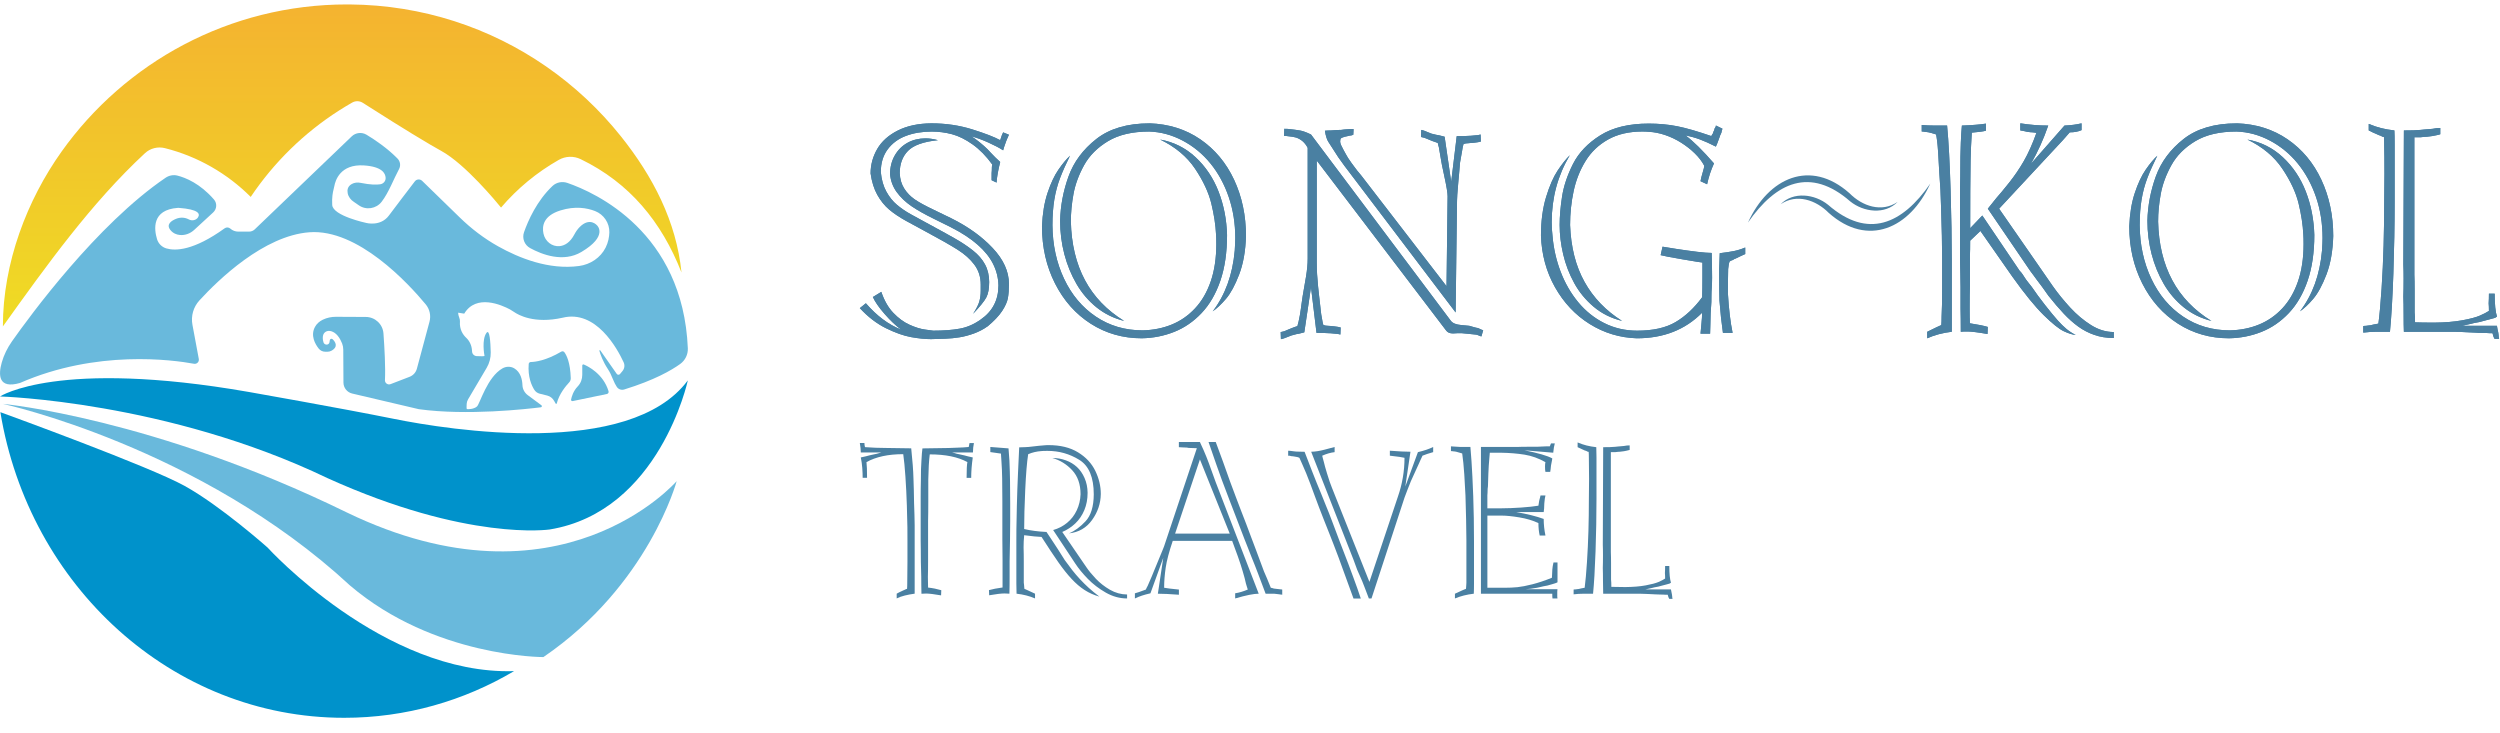 <svg width="150" height="44" viewBox="0 0 150 44" fill="none" xmlns="http://www.w3.org/2000/svg">
<g clip-path="url(#clip0_2236_22589)">
<path d="M40.89 16.35C39.695 13.303 37.772 10.969 34.841 9.55C34.422 9.347 33.931 9.363 33.527 9.593C32.211 10.34 31.038 11.311 30.062 12.454C29.806 12.138 27.919 9.847 26.481 9.058C26.291 8.954 26.072 8.828 25.834 8.689C24.483 7.898 22.517 6.649 21.766 6.168C21.573 6.045 21.329 6.041 21.131 6.154C20.868 6.304 20.61 6.46 20.356 6.622C18.247 7.968 16.435 9.74 15.043 11.815C13.645 10.418 11.876 9.388 9.896 8.889C9.471 8.781 9.017 8.894 8.696 9.193C5.468 12.188 2.777 15.946 0.173 19.585C0.173 15.767 1.629 11.995 3.694 9.096C7.499 3.752 13.751 0.266 20.819 0.266C20.875 0.266 20.93 0.266 20.986 0.267C25.36 0.301 29.414 1.668 32.761 3.983C34.458 5.156 35.972 6.572 37.255 8.18C39.17 10.58 40.581 13.28 40.89 16.35Z" fill="url(#paint0_linear_2236_22589)"/>
<path d="M11.879 13.041C12.02 12.831 11.931 12.563 10.722 12.472C10.708 12.47 10.693 12.47 10.678 12.472C9.088 12.583 9.246 13.768 9.422 14.35C9.503 14.617 9.714 14.827 9.982 14.905C10.526 15.064 11.617 15.04 13.48 13.698C13.584 13.624 13.725 13.632 13.82 13.716C13.95 13.833 14.119 13.897 14.294 13.897H14.947C15.072 13.897 15.193 13.849 15.284 13.762L21.103 8.183C21.343 7.952 21.708 7.913 21.994 8.085C22.477 8.376 23.226 8.877 23.85 9.512C24.017 9.682 24.055 9.939 23.941 10.148C23.629 10.723 23.325 11.553 22.9 12.104C22.571 12.531 21.962 12.626 21.522 12.313C21.43 12.247 21.336 12.178 21.238 12.117C21.047 11.998 20.904 11.81 20.861 11.591C20.824 11.399 20.856 11.181 21.108 11.04C21.265 10.952 21.453 10.934 21.629 10.97C22.236 11.095 22.604 11.089 22.818 11.056C23.008 11.025 23.147 10.862 23.138 10.67C23.126 10.389 22.91 9.998 21.845 9.926C20.412 9.828 20.118 10.842 20.061 11.162C20.049 11.231 20.032 11.299 20.014 11.367C19.971 11.525 19.906 11.848 19.933 12.297C19.971 12.953 21.98 13.377 21.98 13.377C21.98 13.377 22.831 13.608 23.333 12.934C23.71 12.426 24.515 11.373 24.89 10.882C24.996 10.743 25.201 10.728 25.327 10.85L27.581 13.044C28.272 13.717 29.042 14.306 29.883 14.777C31.138 15.482 32.934 16.205 34.744 15.96C35.421 15.869 36.031 15.466 36.337 14.857C36.496 14.54 36.553 14.224 36.561 13.948C36.576 13.384 36.23 12.868 35.703 12.663C35.22 12.475 34.511 12.351 33.628 12.625C32.602 12.944 32.511 13.565 32.609 14.021C32.708 14.477 33.117 14.816 33.582 14.767C33.874 14.736 34.202 14.563 34.467 14.058C34.55 13.9 34.653 13.751 34.779 13.624C35.403 12.998 35.83 13.531 35.83 13.531C35.83 13.531 36.502 14.156 34.886 15.117C33.793 15.768 32.517 15.273 31.807 14.885C31.468 14.7 31.313 14.299 31.441 13.934C31.689 13.229 32.211 12.047 33.15 11.159C33.388 10.934 33.734 10.868 34.043 10.975C35.703 11.547 40.977 13.91 41.27 20.898C41.286 21.268 41.112 21.622 40.811 21.839C40.286 22.218 39.262 22.811 37.453 23.369C37.288 23.421 37.106 23.36 37.01 23.215C36.937 23.103 36.851 22.949 36.771 22.744C36.688 22.529 36.588 22.32 36.461 22.127C36.171 21.684 36.026 21.27 35.963 21.05C35.954 21.017 35.999 20.996 36.019 21.025L37.004 22.433C37.05 22.5 37.147 22.504 37.199 22.442L37.347 22.265C37.472 22.117 37.499 21.911 37.418 21.737C37.029 20.896 35.752 18.566 33.749 19.065C32.05 19.444 31.094 18.895 30.836 18.714C30.759 18.66 30.68 18.609 30.597 18.564C30.09 18.295 28.571 17.624 27.853 18.819L27.491 18.761C27.491 18.761 27.48 18.867 27.559 19.071C27.586 19.139 27.601 19.213 27.596 19.286C27.56 19.772 27.782 20.089 27.973 20.268C28.175 20.457 28.294 20.721 28.317 20.997C28.32 21.028 28.322 21.059 28.324 21.091C28.331 21.241 28.453 21.36 28.603 21.367C28.82 21.378 29.079 21.384 29.07 21.35C29.056 21.292 28.896 20.381 29.186 19.976C29.38 19.704 29.431 20.552 29.444 21.14C29.451 21.466 29.367 21.788 29.201 22.069L28.083 23.963C28.035 24.044 28.007 24.134 28.001 24.227C27.992 24.359 27.986 24.536 28.013 24.545C28.056 24.56 28.433 24.56 28.621 24.386C28.791 24.23 29.229 22.628 30.145 22.104C30.363 21.979 30.636 21.971 30.852 22.098C31.244 22.328 31.335 22.788 31.347 23.109C31.356 23.347 31.474 23.567 31.666 23.709L32.484 24.315C32.534 24.351 32.514 24.429 32.453 24.437C31.642 24.539 28.019 24.952 25.13 24.551L21.131 23.612C20.825 23.54 20.609 23.268 20.607 22.955L20.596 20.976C20.596 20.85 20.572 20.725 20.526 20.607C20.419 20.337 20.183 19.895 19.773 19.855C19.604 19.838 19.44 19.938 19.391 20.101C19.36 20.206 19.351 20.35 19.409 20.54C19.433 20.623 19.512 20.677 19.598 20.677H19.602C19.686 20.677 19.758 20.615 19.77 20.532L19.787 20.415C19.799 20.333 19.899 20.297 19.959 20.355C20.123 20.515 20.316 20.806 19.883 21.046C19.811 21.085 19.729 21.104 19.647 21.104H19.517C19.362 21.104 19.216 21.034 19.121 20.913C18.91 20.645 18.614 20.132 18.902 19.609C19.002 19.425 19.165 19.283 19.353 19.19C19.359 19.188 19.365 19.185 19.371 19.181C19.617 19.062 19.89 19.006 20.163 19.008L21.946 19.017C22.506 19.019 22.968 19.451 23.008 20.008C23.069 20.85 23.136 22.042 23.097 22.807C23.088 22.985 23.267 23.112 23.433 23.048L24.574 22.609C24.79 22.526 24.953 22.345 25.013 22.122L25.77 19.301C25.868 18.937 25.782 18.549 25.541 18.259C24.497 17.003 21.473 13.717 18.562 13.936C15.832 14.141 13.111 16.775 11.964 18.026C11.603 18.42 11.449 18.959 11.546 19.484L11.928 21.537C11.96 21.708 11.811 21.857 11.64 21.826C10.356 21.59 5.798 20.968 1.198 22.978C-0.112 23.355 -0.102 22.487 0.104 21.754C0.232 21.297 0.446 20.869 0.719 20.48C1.787 18.963 5.805 13.472 9.933 10.667C10.142 10.525 10.401 10.473 10.646 10.536C11.138 10.661 12.004 11.009 12.838 11.97C13.036 12.197 13.012 12.543 12.79 12.747L11.65 13.796C11.419 14.008 11.111 14.128 10.798 14.1C10.598 14.082 10.387 14.004 10.223 13.801C9.952 13.461 10.281 13.244 10.565 13.129C10.807 13.031 11.08 13.036 11.311 13.156L11.333 13.167C11.522 13.266 11.763 13.219 11.881 13.042L11.879 13.041Z" fill="#69B9DC"/>
<path d="M31.848 21.721C32.098 21.716 32.75 21.644 33.676 21.099C33.739 21.061 33.821 21.076 33.864 21.135C33.992 21.309 34.218 21.747 34.246 22.69C34.248 22.784 34.214 22.876 34.149 22.945C33.959 23.147 33.549 23.633 33.407 24.203C33.399 24.237 33.355 24.244 33.338 24.214L33.243 24.045C33.154 23.888 33.004 23.775 32.829 23.732L32.381 23.621C32.248 23.587 32.133 23.506 32.06 23.39C31.898 23.135 31.66 22.617 31.723 21.837C31.728 21.772 31.782 21.722 31.848 21.721Z" fill="#69B9DC"/>
<path d="M34.265 23.974C34.3 23.799 34.395 23.461 34.669 23.177C34.846 22.994 34.936 22.744 34.936 22.489V21.931C34.936 21.883 34.984 21.851 35.028 21.87C35.317 21.993 36.199 22.445 36.512 23.471C36.535 23.546 36.491 23.625 36.414 23.64L34.358 24.066C34.303 24.077 34.253 24.029 34.264 23.974H34.265Z" fill="#69B9DC"/>
<path d="M0 23.788C0 23.788 3.457 21.512 14.93 23.518C14.93 23.518 20.416 24.482 23.661 25.137C26.906 25.793 37.787 27.528 41.27 22.823C41.27 22.823 39.577 30.69 32.979 31.769C32.979 31.769 28.065 32.502 19.643 28.685C10.024 24.067 0 23.788 0 23.788Z" fill="#0092CB"/>
<path d="M0.173 24.233C0.173 24.233 9.22 25.08 20.81 30.748C33.618 36.937 40.6 28.869 40.6 28.869C40.6 28.869 38.92 35.116 32.604 39.425C32.604 39.425 26.056 39.444 20.995 35.125C11.994 26.796 0.173 24.233 0.173 24.233Z" fill="#69B9DC"/>
<path d="M30.845 40.267C27.829 42.051 24.352 43.068 20.65 43.068C10.319 43.068 1.737 35.148 0.022 24.73C0.505 24.906 8.966 27.987 11.067 29.148C13.231 30.343 16.051 32.85 16.051 32.85C16.051 32.85 23.014 40.514 30.845 40.267Z" fill="#0092CB"/>
<path d="M59.252 19.581C59.005 19.759 58.73 19.902 58.43 20.011C58.128 20.12 57.84 20.196 57.563 20.24C57.286 20.284 57.002 20.312 56.708 20.323C56.416 20.335 56.134 20.343 55.865 20.348C55.511 20.348 55.111 20.308 54.665 20.227C54.22 20.146 53.718 19.968 53.159 19.693C52.601 19.418 52.077 19.015 51.589 18.488L51.952 18.196C52.613 18.958 53.317 19.483 54.063 19.773C53.752 19.545 53.424 19.235 53.081 18.843C52.737 18.451 52.501 18.11 52.372 17.821L52.878 17.512C53.056 18.035 53.297 18.457 53.603 18.776C53.91 19.096 54.233 19.333 54.573 19.485C54.914 19.639 55.223 19.735 55.499 19.773C55.776 19.812 55.941 19.835 55.994 19.84C56.611 19.84 57.141 19.8 57.583 19.719C58.025 19.639 58.445 19.456 58.842 19.172C59.551 18.683 59.907 17.999 59.907 17.12C59.896 16.669 59.789 16.242 59.588 15.84C59.387 15.436 59.077 15.051 58.66 14.685C58.243 14.317 57.707 13.967 57.05 13.633C56.97 13.589 56.647 13.429 56.083 13.154C55.517 12.879 55.055 12.619 54.694 12.374C54.334 12.129 54.038 11.848 53.807 11.531C53.575 11.213 53.441 10.855 53.403 10.455C53.403 10.032 53.497 9.657 53.686 9.329C53.874 9 54.128 8.747 54.448 8.569C54.769 8.391 55.13 8.302 55.534 8.302C55.76 8.302 56.007 8.338 56.277 8.411C55.413 8.5 54.815 8.712 54.483 9.049C54.151 9.386 53.984 9.833 53.984 10.388C54 10.744 54.088 11.05 54.25 11.306C54.41 11.562 54.619 11.779 54.874 11.957C55.129 12.134 55.514 12.346 56.032 12.591C56.55 12.836 56.894 13.003 57.066 13.092C58.078 13.593 58.909 14.19 59.56 14.882C60.211 15.574 60.537 16.294 60.537 17.039C60.537 17.379 60.515 17.662 60.473 17.89C60.43 18.118 60.314 18.376 60.126 18.662C59.937 18.949 59.647 19.256 59.254 19.584L59.252 19.581ZM59.35 16.936C59.35 17.32 59.294 17.622 59.18 17.842C59.066 18.061 58.801 18.391 58.383 18.831C58.582 18.525 58.709 18.274 58.762 18.08C58.816 17.885 58.842 17.674 58.842 17.445V17.07C58.842 16.619 58.717 16.226 58.468 15.889C58.219 15.552 57.879 15.248 57.446 14.975C57.015 14.703 56.336 14.319 55.414 13.824C55.109 13.663 54.757 13.472 54.36 13.252C53.963 13.033 53.626 12.806 53.349 12.573C53.073 12.339 52.836 12.044 52.637 11.689C52.439 11.333 52.305 10.905 52.235 10.405C52.235 9.887 52.368 9.399 52.633 8.94C52.899 8.481 53.311 8.112 53.869 7.831C54.427 7.549 55.099 7.407 55.882 7.4C56.748 7.4 57.566 7.522 58.338 7.763C59.109 8.005 59.666 8.221 60.012 8.41C60.087 8.17 60.145 8.014 60.189 7.942L60.535 8.084C60.513 8.14 60.495 8.183 60.479 8.214C60.463 8.244 60.444 8.287 60.422 8.343C60.417 8.354 60.402 8.39 60.377 8.452C60.354 8.513 60.331 8.577 60.309 8.644C60.271 8.738 60.231 8.863 60.188 9.019C59.978 8.881 59.685 8.726 59.31 8.556C58.936 8.387 58.599 8.263 58.303 8.185C58.654 8.424 58.969 8.68 59.25 8.953C59.299 9.008 59.363 9.078 59.444 9.161C59.526 9.244 59.62 9.342 59.728 9.453C59.772 9.497 59.82 9.543 59.874 9.59C59.927 9.638 59.974 9.681 60.012 9.72C59.888 10.209 59.815 10.621 59.794 10.955L59.496 10.813V10.388C59.501 10.326 59.505 10.273 59.508 10.226C59.511 10.179 59.512 10.113 59.512 10.03C59.512 9.974 59.523 9.924 59.544 9.88C59.174 9.369 58.776 8.962 58.352 8.662C57.927 8.361 57.517 8.159 57.119 8.053C56.721 7.948 56.316 7.895 55.902 7.895C55.327 7.895 54.811 7.981 54.355 8.154C53.898 8.326 53.533 8.596 53.259 8.963C52.986 9.331 52.849 9.783 52.849 10.323C52.891 10.779 53.001 11.169 53.179 11.492C53.356 11.814 53.567 12.079 53.812 12.284C54.056 12.49 54.33 12.678 54.634 12.848C54.937 13.017 55.255 13.192 55.589 13.37C56.309 13.759 56.874 14.071 57.285 14.304C57.697 14.537 58.06 14.779 58.377 15.03C58.695 15.28 58.936 15.559 59.102 15.868C59.269 16.178 59.352 16.535 59.352 16.94L59.35 16.936Z" fill="#4A80A2"/>
<path d="M68.554 19.822C69.194 19.806 69.778 19.689 70.306 19.472C70.836 19.256 71.302 18.931 71.704 18.5C72.107 18.069 72.421 17.53 72.644 16.881C72.867 16.233 72.978 15.487 72.978 14.641C72.978 14.39 72.973 14.198 72.962 14.065C72.935 13.497 72.841 12.881 72.68 12.217C72.519 11.552 72.194 10.855 71.706 10.126C71.217 9.397 70.519 8.813 69.61 8.374C70.421 8.518 71.129 8.872 71.733 9.433C72.337 9.995 72.797 10.681 73.112 11.49C73.426 12.299 73.597 13.168 73.623 14.098C73.623 15.144 73.49 16.058 73.221 16.843C72.952 17.627 72.577 18.274 72.096 18.782C71.615 19.292 71.067 19.668 70.452 19.913C69.837 20.157 69.188 20.285 68.506 20.297C67.378 20.297 66.358 20.006 65.448 19.425C64.538 18.844 63.822 18.037 63.3 17.005C62.778 15.973 62.519 14.832 62.519 13.58C62.551 12.812 62.662 12.144 62.853 11.574C63.043 11.004 63.259 10.542 63.501 10.189C63.743 9.836 63.976 9.553 64.202 9.342C63.966 9.815 63.768 10.257 63.61 10.668C63.452 11.08 63.335 11.515 63.26 11.974C63.185 12.433 63.147 12.947 63.147 13.513C63.158 14.693 63.39 15.763 63.844 16.726C64.299 17.688 64.933 18.445 65.75 18.995C66.567 19.545 67.502 19.821 68.555 19.821L68.554 19.822ZM68.965 7.399C70.125 7.438 71.143 7.758 72.019 8.359C72.894 8.96 73.57 9.769 74.046 10.787C74.521 11.805 74.759 12.931 74.759 14.166C74.732 15.062 74.595 15.831 74.348 16.473C74.101 17.116 73.838 17.601 73.559 17.929C73.279 18.258 73.013 18.508 72.762 18.68C73.513 17.701 73.955 16.486 74.084 15.034C74.105 14.7 74.116 14.45 74.116 14.283C74.116 13.411 73.986 12.591 73.726 11.826C73.465 11.062 73.101 10.391 72.634 9.816C72.167 9.24 71.61 8.781 70.966 8.439C70.321 8.098 69.65 7.915 68.951 7.893C67.946 7.893 67.124 8.085 66.484 8.469C65.845 8.853 65.366 9.334 65.045 9.913C64.726 10.491 64.514 11.067 64.409 11.64C64.304 12.213 64.252 12.763 64.252 13.292C64.317 16 65.382 17.989 67.451 19.257C66.827 19.101 66.276 18.829 65.795 18.444C65.314 18.056 64.913 17.589 64.594 17.042C64.275 16.494 64.03 15.896 63.86 15.248C63.691 14.601 63.606 13.931 63.606 13.242C63.628 12.347 63.796 11.462 64.11 10.589C64.424 9.717 64.981 8.966 65.778 8.341C66.576 7.716 67.639 7.402 68.966 7.402L68.965 7.399Z" fill="#4A80A2"/>
<path d="M87.057 19.256C87.164 19.395 87.371 19.477 87.678 19.503C87.984 19.527 88.145 19.543 88.162 19.549C88.221 19.565 88.306 19.591 88.419 19.624C88.532 19.658 88.618 19.677 88.677 19.682C88.688 19.682 88.734 19.703 88.814 19.745C88.894 19.787 88.954 19.808 88.992 19.808L88.886 20.183C88.854 20.183 88.8 20.165 88.726 20.129C88.65 20.093 88.589 20.075 88.54 20.075C88.481 20.069 88.342 20.055 88.121 20.032C87.901 20.01 87.756 19.996 87.686 19.99C87.573 19.99 87.481 19.991 87.412 19.994C87.341 19.997 87.267 20.002 87.186 20.007C86.992 20.007 86.856 19.951 86.775 19.84L79.006 9.636V15.785C79.006 16.219 79.033 16.692 79.087 17.203C79.098 17.341 79.119 17.537 79.151 17.787C79.184 18.038 79.205 18.226 79.216 18.355C79.237 18.522 79.25 18.642 79.256 18.718C79.261 18.793 79.283 18.929 79.321 19.123C79.343 19.279 79.369 19.404 79.401 19.498C79.481 19.532 79.576 19.549 79.683 19.549C79.747 19.554 79.808 19.559 79.864 19.561C79.921 19.564 79.986 19.571 80.061 19.582C80.212 19.598 80.338 19.621 80.44 19.648L80.424 20.073C80.322 20.04 80.217 20.023 80.11 20.023C79.906 20 79.75 19.989 79.643 19.989C79.568 19.978 79.35 19.973 78.99 19.973L78.66 17.245L78.258 19.94C78.198 19.956 78.148 19.969 78.109 19.978C78.068 19.986 78.008 20.002 77.927 20.024C77.858 20.029 77.783 20.045 77.701 20.07C77.621 20.095 77.543 20.116 77.467 20.133C77.43 20.149 77.379 20.171 77.314 20.196C77.25 20.22 77.198 20.24 77.162 20.254C77.124 20.267 77.084 20.283 77.041 20.3C77.008 20.312 76.98 20.32 76.957 20.325C76.933 20.33 76.899 20.338 76.855 20.35L76.84 19.925C76.872 19.919 76.909 19.91 76.953 19.9C76.995 19.889 77.031 19.88 77.058 19.875C77.138 19.836 77.223 19.8 77.312 19.766C77.4 19.733 77.468 19.705 77.517 19.683C77.57 19.661 77.62 19.641 77.666 19.625C77.711 19.608 77.772 19.589 77.847 19.566C77.858 19.511 77.867 19.469 77.875 19.441C77.883 19.413 77.895 19.369 77.912 19.308C77.971 19.041 78.017 18.79 78.048 18.557C78.07 18.384 78.087 18.255 78.101 18.169C78.114 18.083 78.135 17.945 78.161 17.756C78.231 17.367 78.298 16.976 78.363 16.584C78.427 16.192 78.46 15.837 78.46 15.52V8.87C78.304 8.564 78.073 8.359 77.767 8.253C77.66 8.22 77.49 8.192 77.259 8.17C77.2 8.159 77.127 8.154 77.042 8.154L77.058 7.729C77.133 7.729 77.192 7.73 77.235 7.733C77.278 7.736 77.323 7.74 77.372 7.745C77.49 7.756 77.585 7.768 77.658 7.779C77.73 7.79 77.809 7.801 77.896 7.813C78.105 7.835 78.361 7.922 78.661 8.071L87.059 19.26L87.057 19.256ZM81.102 9.795C81.135 9.839 81.178 9.9 81.235 9.975C81.291 10.05 81.357 10.137 81.432 10.238L81.674 10.529L86.791 17.171L86.856 11.773C86.856 11.578 86.791 11.183 86.662 10.588C86.533 9.992 86.466 9.659 86.461 9.587C86.439 9.442 86.396 9.192 86.332 8.836C86.316 8.775 86.304 8.731 86.295 8.703C86.287 8.675 86.277 8.633 86.267 8.578C86.208 8.555 86.158 8.538 86.119 8.523C86.078 8.51 86.018 8.488 85.937 8.461C85.851 8.422 85.771 8.389 85.695 8.36C85.62 8.332 85.544 8.301 85.469 8.269C85.442 8.263 85.408 8.255 85.364 8.244C85.321 8.233 85.286 8.224 85.259 8.219L85.275 7.794C85.317 7.806 85.351 7.814 85.376 7.819C85.4 7.824 85.425 7.833 85.452 7.843C85.603 7.899 85.748 7.957 85.888 8.019C86.001 8.047 86.093 8.069 86.165 8.086C86.238 8.102 86.298 8.114 86.347 8.119C86.406 8.135 86.457 8.147 86.499 8.157C86.542 8.165 86.602 8.18 86.677 8.203L87.072 10.906L87.402 8.17C87.767 8.17 87.987 8.165 88.062 8.154C88.175 8.154 88.328 8.142 88.522 8.12C88.635 8.12 88.739 8.103 88.836 8.069L88.852 8.494C88.75 8.522 88.624 8.545 88.473 8.561C88.446 8.566 88.409 8.571 88.36 8.573C88.311 8.577 88.262 8.579 88.211 8.582C88.16 8.585 88.121 8.589 88.094 8.594C87.987 8.594 87.893 8.61 87.812 8.644C87.78 8.739 87.753 8.864 87.732 9.02C87.657 9.415 87.614 9.66 87.603 9.754C87.582 10.027 87.562 10.26 87.543 10.455C87.524 10.65 87.509 10.812 87.498 10.939C87.445 11.451 87.418 11.924 87.418 12.357L87.338 18.748L80.664 9.946C80.407 9.607 80.171 9.259 79.955 8.903C79.858 8.753 79.78 8.631 79.717 8.535C79.656 8.441 79.614 8.352 79.592 8.269C79.55 8.146 79.517 8.005 79.495 7.843C79.555 7.838 79.609 7.834 79.661 7.831C79.711 7.828 79.778 7.827 79.858 7.827C80.127 7.804 80.331 7.794 80.471 7.794C80.525 7.783 80.584 7.775 80.649 7.77C80.713 7.764 80.77 7.76 80.818 7.757C80.867 7.754 80.92 7.75 80.98 7.745H81.214L81.198 8.087C81.118 8.12 81.045 8.137 80.981 8.137C80.927 8.148 80.88 8.16 80.84 8.171C80.799 8.182 80.748 8.194 80.683 8.205C80.57 8.238 80.497 8.269 80.462 8.296C80.427 8.324 80.41 8.391 80.41 8.496C80.41 8.552 80.429 8.626 80.47 8.717C80.511 8.809 80.557 8.902 80.611 8.996C80.664 9.091 80.708 9.169 80.74 9.231C80.799 9.353 80.919 9.543 81.103 9.798L81.102 9.795Z" fill="#4A80A2"/>
<path d="M102.03 20.024C102.035 19.941 102.053 19.752 102.083 19.456C102.113 19.161 102.127 18.93 102.127 18.763C101.112 19.787 99.807 20.298 98.211 20.298C97.185 20.264 96.241 19.978 95.379 19.439C94.516 18.9 93.824 18.163 93.299 17.232C92.776 16.301 92.495 15.267 92.458 14.133C92.458 13.265 92.56 12.496 92.764 11.826C92.968 11.155 93.199 10.626 93.457 10.236C93.715 9.847 93.96 9.538 94.191 9.31C93.466 10.523 93.103 11.864 93.103 13.332C93.103 13.61 93.119 13.888 93.152 14.166C93.216 14.912 93.379 15.626 93.64 16.306C93.9 16.988 94.251 17.596 94.691 18.13C95.131 18.663 95.653 19.082 96.255 19.385C96.857 19.688 97.514 19.84 98.229 19.84C99.18 19.84 99.947 19.669 100.53 19.327C101.113 18.985 101.647 18.488 102.129 17.837C102.134 17.637 102.138 17.453 102.141 17.287C102.144 17.12 102.145 16.906 102.145 16.644V15.752C102.097 15.752 101.706 15.689 100.973 15.564C100.239 15.439 99.795 15.354 99.639 15.309L99.752 14.8C99.839 14.816 100.113 14.862 100.578 14.934C101.044 15.005 101.462 15.064 101.836 15.109C102.21 15.153 102.498 15.176 102.703 15.176C102.708 15.42 102.714 15.689 102.719 15.981C102.723 16.272 102.726 16.499 102.726 16.66C102.726 16.855 102.72 17.049 102.707 17.245C102.693 17.44 102.687 17.609 102.687 17.754C102.687 17.926 102.686 18.045 102.683 18.112C102.68 18.179 102.676 18.247 102.671 18.316C102.666 18.386 102.66 18.462 102.655 18.545C102.65 18.628 102.644 18.718 102.639 18.812C102.639 18.946 102.634 19.169 102.623 19.48C102.612 19.791 102.607 19.971 102.607 20.022H102.035L102.03 20.024ZM102.425 11.055L102.03 10.871C102.057 10.721 102.102 10.544 102.163 10.341C102.225 10.138 102.256 10.006 102.256 9.945C102.117 9.683 101.927 9.436 101.688 9.203C101.449 8.968 101.177 8.756 100.874 8.564C100.571 8.372 100.25 8.219 99.915 8.105C99.579 7.991 99.251 7.925 98.927 7.909C98.863 7.904 98.803 7.9 98.75 7.897C98.696 7.893 98.626 7.892 98.541 7.892C97.74 7.892 97.056 8.051 96.49 8.368C95.922 8.685 95.471 9.114 95.136 9.657C94.8 10.199 94.561 10.802 94.419 11.463C94.276 12.126 94.206 12.804 94.206 13.499C94.254 14.829 94.543 15.967 95.073 16.916C95.602 17.865 96.353 18.645 97.325 19.256C96.669 19.095 96.101 18.811 95.62 18.405C95.139 17.999 94.749 17.525 94.452 16.982C94.154 16.439 93.933 15.865 93.791 15.259C93.649 14.653 93.578 14.066 93.578 13.498C93.578 12.992 93.627 12.424 93.723 11.796C93.82 11.168 94.038 10.516 94.379 9.839C94.721 9.164 95.266 8.591 96.016 8.12C96.765 7.65 97.736 7.415 98.929 7.415C99.525 7.415 100.091 7.468 100.626 7.573C101.161 7.679 101.847 7.876 102.685 8.166C102.685 8.138 102.703 8.103 102.737 8.061C102.772 8.019 102.79 7.985 102.79 7.956C102.79 7.94 102.803 7.906 102.831 7.855C102.857 7.805 102.871 7.761 102.871 7.722C102.887 7.699 102.905 7.672 102.924 7.639C102.943 7.606 102.953 7.569 102.953 7.53L103.347 7.722C103.342 7.738 103.332 7.769 103.319 7.813C103.306 7.858 103.299 7.883 103.299 7.888C103.299 7.927 103.28 7.983 103.242 8.055C103.204 8.128 103.186 8.175 103.186 8.196C103.068 8.53 102.989 8.73 102.952 8.797C102.592 8.613 102.273 8.47 101.997 8.367C101.72 8.264 101.433 8.185 101.138 8.129C101.6 8.474 102.167 9.032 102.839 9.805C102.661 10.194 102.524 10.609 102.428 11.049L102.425 11.055ZM103.956 19.974H103.376C103.29 19.384 103.22 18.736 103.167 18.03C103.162 17.902 103.158 17.693 103.155 17.404C103.152 17.114 103.151 16.879 103.151 16.698V16.127C103.151 16.043 103.156 15.89 103.167 15.668C103.178 15.445 103.183 15.287 103.183 15.192C103.521 15.153 103.805 15.11 104.036 15.063C104.268 15.016 104.493 14.945 104.714 14.85V15.242C104.654 15.27 104.571 15.308 104.464 15.355C104.357 15.403 104.244 15.457 104.126 15.518C104.099 15.518 104.064 15.534 104.021 15.568C103.977 15.602 103.94 15.618 103.908 15.618L103.779 15.685C103.741 15.768 103.711 15.921 103.69 16.144C103.679 16.567 103.675 17.054 103.675 17.604C103.728 18.527 103.822 19.317 103.956 19.974Z" fill="#4A80A2"/>
<path d="M115.633 19.907C115.714 19.867 115.902 19.776 116.198 19.631C116.235 19.615 116.276 19.596 116.319 19.577C116.361 19.558 116.394 19.542 116.415 19.531C116.437 19.531 116.457 19.52 116.479 19.497C116.49 19.38 116.495 19.213 116.495 18.996C116.517 18.623 116.528 18.05 116.528 17.277V15.5C116.528 14.727 116.506 13.7 116.463 12.421C116.447 11.709 116.413 11.031 116.358 10.385C116.31 9.4 116.267 8.764 116.229 8.474C116.203 8.269 116.181 8.132 116.165 8.066C115.956 7.999 115.808 7.957 115.722 7.94C115.668 7.929 115.622 7.923 115.585 7.92C115.547 7.917 115.509 7.913 115.472 7.908C115.445 7.902 115.42 7.898 115.399 7.895C115.377 7.892 115.346 7.891 115.303 7.891V7.499C115.556 7.522 115.805 7.532 116.053 7.532H116.826C116.918 8.489 116.987 9.779 117.036 11.403C117.084 13.028 117.108 14.432 117.108 15.617V19.905C116.555 19.972 116.063 20.103 115.633 20.298V19.905V19.907ZM119.155 7.417V7.842C119.004 7.886 118.722 7.925 118.309 7.959C118.271 8.521 118.247 9.073 118.236 9.615C118.226 10.157 118.219 10.776 118.217 11.471C118.214 12.166 118.213 12.907 118.213 13.691L118.938 12.931L121.194 16.269C121.22 16.285 121.246 16.311 121.27 16.344C121.294 16.378 121.325 16.419 121.362 16.469C121.384 16.497 121.415 16.544 121.454 16.611C121.495 16.678 121.531 16.733 121.564 16.777C121.612 16.833 121.662 16.897 121.712 16.969C121.763 17.041 121.829 17.125 121.91 17.22C122.13 17.548 122.394 17.907 122.699 18.296C123.032 18.719 123.289 19.03 123.469 19.23C123.648 19.43 123.821 19.599 123.984 19.735C124.148 19.872 124.335 19.993 124.545 20.099C124.351 20.082 124.112 20.007 123.828 19.874C123.543 19.74 123.141 19.419 122.623 18.91C122.104 18.4 121.479 17.634 120.749 16.611L118.824 13.857L118.211 14.441C118.211 14.647 118.21 14.817 118.207 14.951C118.204 15.084 118.2 15.232 118.195 15.393V17.17C118.184 17.471 118.179 17.916 118.179 18.505C118.179 18.894 118.184 19.192 118.195 19.398C118.668 19.47 119.025 19.543 119.267 19.615L119.251 20.04C118.671 19.939 118.267 19.89 118.042 19.89C117.871 19.89 117.739 19.895 117.647 19.907C117.647 19.589 117.646 19.333 117.643 19.134C117.64 18.937 117.636 18.722 117.632 18.488V17.22C117.627 16.93 117.622 16.663 117.62 16.419C117.617 16.174 117.61 15.862 117.6 15.485V11.91C117.6 11.729 117.601 11.5 117.604 11.222C117.607 10.944 117.611 10.735 117.616 10.597C117.616 9.685 117.627 9.006 117.648 8.561C117.664 8.149 117.686 7.807 117.713 7.534C118.331 7.511 118.812 7.472 119.156 7.417H119.155ZM119.268 12.523C119.477 12.267 119.652 12.05 119.791 11.872C119.98 11.66 120.234 11.354 120.553 10.954C120.872 10.553 121.166 10.122 121.432 9.66C121.697 9.198 121.948 8.637 122.185 7.974C122.143 7.963 122.103 7.956 122.068 7.954C122.034 7.951 121.997 7.947 121.959 7.941C121.889 7.941 121.779 7.93 121.629 7.909C121.575 7.897 121.528 7.886 121.488 7.875C121.448 7.863 121.39 7.852 121.315 7.841C121.283 7.841 121.25 7.836 121.218 7.824V7.399C121.788 7.489 122.347 7.533 122.894 7.533C122.61 8.356 122.263 9.121 121.855 9.828L123.87 7.533C124.262 7.516 124.604 7.471 124.894 7.399V7.808C124.695 7.897 124.458 7.941 124.185 7.941L123.774 8.409L119.946 12.522L122.388 16.042C122.597 16.348 122.854 16.718 123.157 17.152C123.461 17.586 123.81 18.016 124.204 18.446C124.599 18.874 125.019 19.227 125.462 19.505C125.905 19.783 126.36 19.922 126.827 19.922V20.28C126.403 20.28 126.014 20.219 125.663 20.096C125.311 19.974 124.988 19.806 124.692 19.591C124.397 19.378 124.105 19.117 123.818 18.811C123.53 18.505 123.228 18.152 122.911 17.752C122.798 17.585 122.669 17.404 122.525 17.209C122.38 17.014 122.267 16.864 122.186 16.759C122.122 16.675 122.056 16.585 121.989 16.488C121.922 16.39 121.867 16.316 121.823 16.267L119.269 12.521L119.268 12.523Z" fill="#4A80A2"/>
<path d="M133.79 19.822C134.43 19.806 135.014 19.689 135.542 19.472C136.072 19.256 136.538 18.931 136.941 18.5C137.343 18.069 137.657 17.53 137.88 16.881C138.103 16.233 138.214 15.487 138.214 14.641C138.214 14.39 138.209 14.198 138.198 14.065C138.171 13.497 138.077 12.881 137.917 12.217C137.756 11.552 137.431 10.855 136.942 10.126C136.453 9.397 135.755 8.813 134.846 8.374C135.657 8.518 136.366 8.872 136.969 9.433C137.573 9.995 138.034 10.681 138.348 11.49C138.662 12.299 138.833 13.168 138.86 14.098C138.86 15.144 138.726 16.058 138.457 16.843C138.188 17.627 137.813 18.274 137.332 18.782C136.851 19.292 136.303 19.668 135.688 19.913C135.073 20.157 134.424 20.285 133.743 20.297C132.614 20.297 131.595 20.006 130.684 19.425C129.774 18.844 129.058 18.037 128.536 17.005C128.016 15.973 127.755 14.832 127.755 13.58C127.786 12.812 127.898 12.144 128.089 11.574C128.279 11.004 128.495 10.542 128.737 10.189C128.979 9.836 129.212 9.553 129.439 9.342C129.203 9.815 129.004 10.257 128.847 10.668C128.688 11.08 128.571 11.515 128.495 11.974C128.42 12.433 128.382 12.947 128.382 13.513C128.393 14.693 128.625 15.763 129.08 16.726C129.534 17.688 130.168 18.445 130.986 18.995C131.802 19.545 132.737 19.821 133.79 19.821V19.822ZM134.201 7.399C135.361 7.438 136.379 7.758 137.255 8.359C138.131 8.96 138.806 9.769 139.282 10.787C139.757 11.805 139.995 12.931 139.995 14.166C139.968 15.062 139.831 15.831 139.585 16.473C139.338 17.116 139.074 17.601 138.795 17.929C138.516 18.258 138.25 18.508 137.998 18.68C138.75 17.701 139.191 16.486 139.32 15.034C139.342 14.7 139.352 14.45 139.352 14.283C139.352 13.411 139.223 12.591 138.962 11.826C138.701 11.062 138.337 10.391 137.87 9.816C137.403 9.24 136.846 8.781 136.202 8.439C135.557 8.098 134.886 7.915 134.187 7.893C133.182 7.893 132.36 8.085 131.72 8.469C131.081 8.853 130.602 9.334 130.282 9.913C129.962 10.491 129.75 11.067 129.645 11.64C129.54 12.213 129.488 12.763 129.488 13.292C129.553 16 130.619 17.989 132.687 19.257C132.064 19.101 131.512 18.829 131.031 18.444C130.55 18.056 130.15 17.589 129.83 17.042C129.511 16.494 129.266 15.896 129.097 15.248C128.928 14.601 128.844 13.931 128.844 13.242C128.865 12.347 129.033 11.462 129.347 10.589C129.662 9.717 130.218 8.966 131.015 8.341C131.813 7.716 132.876 7.402 134.203 7.402L134.201 7.399Z" fill="#4A80A2"/>
<path d="M142.719 8.101C142.435 7.979 142.235 7.887 142.123 7.826V7.434C142.37 7.539 142.615 7.622 142.857 7.684C143.099 7.746 143.368 7.793 143.663 7.826C143.674 8.01 143.679 8.288 143.679 8.66V12.098C143.679 13.494 143.653 14.931 143.603 16.407C143.551 17.883 143.483 19.051 143.398 19.907H142.591C142.328 19.907 142.062 19.923 141.794 19.957V19.565C141.827 19.56 141.855 19.556 141.878 19.553C141.902 19.55 141.931 19.549 141.963 19.549C142.027 19.537 142.079 19.53 142.115 19.528C142.153 19.525 142.191 19.521 142.228 19.516C142.326 19.488 142.388 19.473 142.418 19.47C142.448 19.466 142.486 19.46 142.535 19.449C142.583 19.438 142.64 19.426 142.704 19.416C142.774 18.882 142.837 18.185 142.894 17.326C142.95 16.466 142.991 15.6 143.015 14.727C143.039 13.854 143.051 13.017 143.051 12.216C143.056 12.021 143.059 11.725 143.059 11.328C143.059 10.931 143.062 10.634 143.067 10.44C143.067 9.678 143.062 9.105 143.051 8.721C143.051 8.61 143.05 8.52 143.048 8.45C143.045 8.38 143.041 8.304 143.036 8.221C143.02 8.216 143.005 8.212 142.991 8.209C142.977 8.206 142.965 8.205 142.954 8.205C142.917 8.182 142.878 8.162 142.837 8.142C142.797 8.123 142.758 8.11 142.72 8.104L142.719 8.101ZM145.225 8.234H144.862V16.47C144.867 16.625 144.871 16.77 144.874 16.904C144.877 17.037 144.878 17.213 144.878 17.429V18.748C144.894 18.87 144.902 19.068 144.902 19.34C145.165 19.351 145.55 19.357 146.054 19.357C146.699 19.351 147.257 19.305 147.73 19.219C148.203 19.133 148.555 19.039 148.786 18.94C149.017 18.839 149.2 18.745 149.335 18.656C149.335 18.551 149.334 18.467 149.331 18.406C149.328 18.344 149.324 18.275 149.319 18.197C149.324 18.097 149.328 18.008 149.331 17.926C149.334 17.846 149.335 17.745 149.335 17.621H149.681C149.681 18.256 149.727 18.715 149.818 18.998C149.764 19.026 149.724 19.052 149.697 19.073C149.53 19.123 149.428 19.151 149.39 19.156C149.32 19.179 149.216 19.207 149.076 19.239C148.936 19.272 148.831 19.301 148.762 19.323C148.531 19.362 148.359 19.398 148.246 19.431C148.117 19.459 148.019 19.482 147.951 19.498C147.884 19.515 147.808 19.532 147.721 19.549H149.817C149.839 19.698 149.865 19.835 149.897 19.957C149.908 20.013 149.915 20.063 149.917 20.107C149.92 20.151 149.924 20.198 149.929 20.249C149.934 20.26 149.938 20.272 149.941 20.287C149.944 20.3 149.945 20.316 149.945 20.333H149.678C149.629 20.266 149.587 20.152 149.549 19.991H149.371C149.301 19.986 149.237 19.981 149.178 19.979C149.119 19.976 149.043 19.975 148.952 19.975C148.753 19.975 148.605 19.97 148.509 19.958C148.427 19.958 148.309 19.953 148.154 19.942C147.998 19.93 147.879 19.925 147.799 19.925C147.701 19.914 147.53 19.909 147.282 19.909H144.232C144.221 19.67 144.216 19.317 144.216 18.849C144.216 18.61 144.215 18.417 144.212 18.269C144.209 18.121 144.205 17.962 144.2 17.79C144.205 17.612 144.209 17.449 144.212 17.302C144.215 17.155 144.216 16.964 144.216 16.73C144.216 16.535 144.215 16.38 144.212 16.263C144.209 16.146 144.205 16.019 144.2 15.879L144.233 7.828C144.675 7.828 145.003 7.817 145.219 7.795C145.301 7.784 145.381 7.775 145.462 7.77C145.544 7.765 145.625 7.758 145.709 7.75C145.792 7.742 145.875 7.734 145.956 7.729C146.102 7.696 146.256 7.679 146.417 7.679V8.055C146.337 8.082 146.248 8.105 146.151 8.121C146.049 8.149 145.869 8.177 145.611 8.205C145.514 8.205 145.385 8.216 145.224 8.237L145.225 8.234Z" fill="#4A80A2"/>
<path d="M59.252 19.581C59.005 19.759 58.73 19.902 58.43 20.011C58.128 20.12 57.84 20.196 57.563 20.24C57.286 20.284 57.002 20.312 56.708 20.323C56.416 20.335 56.134 20.343 55.865 20.348C55.511 20.348 55.111 20.308 54.665 20.227C54.22 20.146 53.718 19.968 53.159 19.693C52.601 19.418 52.077 19.015 51.589 18.488L51.952 18.196C52.613 18.958 53.317 19.483 54.063 19.773C53.752 19.545 53.424 19.235 53.081 18.843C52.737 18.451 52.501 18.11 52.372 17.821L52.878 17.512C53.056 18.035 53.297 18.457 53.603 18.776C53.91 19.096 54.233 19.333 54.573 19.485C54.914 19.639 55.223 19.735 55.499 19.773C55.776 19.812 55.941 19.835 55.994 19.84C56.611 19.84 57.141 19.8 57.583 19.719C58.025 19.639 58.445 19.456 58.842 19.172C59.551 18.683 59.907 17.999 59.907 17.12C59.896 16.669 59.789 16.242 59.588 15.84C59.387 15.436 59.077 15.051 58.66 14.685C58.243 14.317 57.707 13.967 57.05 13.633C56.97 13.589 56.647 13.429 56.083 13.154C55.517 12.879 55.055 12.619 54.694 12.374C54.334 12.129 54.038 11.848 53.807 11.531C53.575 11.213 53.441 10.855 53.403 10.455C53.403 10.032 53.497 9.657 53.686 9.329C53.874 9 54.128 8.747 54.448 8.569C54.769 8.391 55.13 8.302 55.534 8.302C55.76 8.302 56.007 8.338 56.277 8.411C55.413 8.5 54.815 8.712 54.483 9.049C54.151 9.386 53.984 9.833 53.984 10.388C54 10.744 54.088 11.05 54.25 11.306C54.41 11.562 54.619 11.779 54.874 11.957C55.129 12.134 55.514 12.346 56.032 12.591C56.55 12.836 56.894 13.003 57.066 13.092C58.078 13.593 58.909 14.19 59.56 14.882C60.211 15.574 60.537 16.294 60.537 17.039C60.537 17.379 60.515 17.662 60.473 17.89C60.43 18.118 60.314 18.376 60.126 18.662C59.937 18.949 59.647 19.256 59.254 19.584L59.252 19.581ZM59.35 16.936C59.35 17.32 59.294 17.622 59.18 17.842C59.066 18.061 58.801 18.391 58.383 18.831C58.582 18.525 58.709 18.274 58.762 18.08C58.816 17.885 58.842 17.674 58.842 17.445V17.07C58.842 16.619 58.717 16.226 58.468 15.889C58.219 15.552 57.879 15.248 57.446 14.975C57.015 14.703 56.336 14.319 55.414 13.824C55.109 13.663 54.757 13.472 54.36 13.252C53.963 13.033 53.626 12.806 53.349 12.573C53.073 12.339 52.836 12.044 52.637 11.689C52.439 11.333 52.305 10.905 52.235 10.405C52.235 9.887 52.368 9.399 52.633 8.94C52.899 8.481 53.311 8.112 53.869 7.831C54.427 7.549 55.099 7.407 55.882 7.4C56.748 7.4 57.566 7.522 58.338 7.763C59.109 8.005 59.666 8.221 60.012 8.41C60.087 8.17 60.145 8.014 60.189 7.942L60.535 8.084C60.513 8.14 60.495 8.183 60.479 8.214C60.463 8.244 60.444 8.287 60.422 8.343C60.417 8.354 60.402 8.39 60.377 8.452C60.354 8.513 60.331 8.577 60.309 8.644C60.271 8.738 60.231 8.863 60.188 9.019C59.978 8.881 59.685 8.726 59.31 8.556C58.936 8.387 58.599 8.263 58.303 8.185C58.654 8.424 58.969 8.68 59.25 8.953C59.299 9.008 59.363 9.078 59.444 9.161C59.526 9.244 59.62 9.342 59.728 9.453C59.772 9.497 59.82 9.543 59.874 9.59C59.927 9.638 59.974 9.681 60.012 9.72C59.888 10.209 59.815 10.621 59.794 10.955L59.496 10.813V10.388C59.501 10.326 59.505 10.273 59.508 10.226C59.511 10.179 59.512 10.113 59.512 10.03C59.512 9.974 59.523 9.924 59.544 9.88C59.174 9.369 58.776 8.962 58.352 8.662C57.927 8.361 57.517 8.159 57.119 8.053C56.721 7.948 56.316 7.895 55.902 7.895C55.327 7.895 54.811 7.981 54.355 8.154C53.898 8.326 53.533 8.596 53.259 8.963C52.986 9.331 52.849 9.783 52.849 10.323C52.891 10.779 53.001 11.169 53.179 11.492C53.356 11.814 53.567 12.079 53.812 12.284C54.056 12.49 54.33 12.678 54.634 12.848C54.937 13.017 55.255 13.192 55.589 13.37C56.309 13.759 56.874 14.071 57.285 14.304C57.697 14.537 58.06 14.779 58.377 15.03C58.695 15.28 58.936 15.559 59.102 15.868C59.269 16.178 59.352 16.535 59.352 16.94L59.35 16.936Z" fill="#4A80A2"/>
<path d="M68.554 19.822C69.194 19.806 69.778 19.689 70.306 19.472C70.836 19.256 71.302 18.931 71.704 18.5C72.107 18.069 72.421 17.53 72.644 16.881C72.867 16.233 72.978 15.487 72.978 14.641C72.978 14.39 72.973 14.198 72.962 14.065C72.935 13.497 72.841 12.881 72.68 12.217C72.519 11.552 72.194 10.855 71.706 10.126C71.217 9.397 70.519 8.813 69.61 8.374C70.421 8.518 71.129 8.872 71.733 9.433C72.337 9.995 72.797 10.681 73.112 11.49C73.426 12.299 73.597 13.168 73.623 14.098C73.623 15.144 73.49 16.058 73.221 16.843C72.952 17.627 72.577 18.274 72.096 18.782C71.615 19.292 71.067 19.668 70.452 19.913C69.837 20.157 69.188 20.285 68.506 20.297C67.378 20.297 66.358 20.006 65.448 19.425C64.538 18.844 63.822 18.037 63.3 17.005C62.778 15.973 62.519 14.832 62.519 13.58C62.551 12.812 62.662 12.144 62.853 11.574C63.043 11.004 63.259 10.542 63.501 10.189C63.743 9.836 63.976 9.553 64.202 9.342C63.966 9.815 63.768 10.257 63.61 10.668C63.452 11.08 63.335 11.515 63.26 11.974C63.185 12.433 63.147 12.947 63.147 13.513C63.158 14.693 63.39 15.763 63.844 16.726C64.299 17.688 64.933 18.445 65.75 18.995C66.567 19.545 67.502 19.821 68.555 19.821L68.554 19.822ZM68.965 7.399C70.125 7.438 71.143 7.758 72.019 8.359C72.894 8.96 73.57 9.769 74.046 10.787C74.521 11.805 74.759 12.931 74.759 14.166C74.732 15.062 74.595 15.831 74.348 16.473C74.101 17.116 73.838 17.601 73.559 17.929C73.279 18.258 73.013 18.508 72.762 18.68C73.513 17.701 73.955 16.486 74.084 15.034C74.105 14.7 74.116 14.45 74.116 14.283C74.116 13.411 73.986 12.591 73.726 11.826C73.465 11.062 73.101 10.391 72.634 9.816C72.167 9.24 71.61 8.781 70.966 8.439C70.321 8.098 69.65 7.915 68.951 7.893C67.946 7.893 67.124 8.085 66.484 8.469C65.845 8.853 65.366 9.334 65.045 9.913C64.726 10.491 64.514 11.067 64.409 11.64C64.304 12.213 64.252 12.763 64.252 13.292C64.317 16 65.382 17.989 67.451 19.257C66.827 19.101 66.276 18.829 65.795 18.444C65.314 18.056 64.913 17.589 64.594 17.042C64.275 16.494 64.03 15.896 63.86 15.248C63.691 14.601 63.606 13.931 63.606 13.242C63.628 12.347 63.796 11.462 64.11 10.589C64.424 9.717 64.981 8.966 65.778 8.341C66.576 7.716 67.639 7.402 68.966 7.402L68.965 7.399Z" fill="#4A80A2"/>
<path d="M87.057 19.256C87.164 19.395 87.371 19.477 87.678 19.503C87.984 19.527 88.145 19.543 88.162 19.549C88.221 19.565 88.306 19.591 88.419 19.624C88.532 19.658 88.618 19.677 88.677 19.682C88.688 19.682 88.734 19.703 88.814 19.745C88.894 19.787 88.954 19.808 88.992 19.808L88.886 20.183C88.854 20.183 88.8 20.165 88.726 20.129C88.65 20.093 88.589 20.075 88.54 20.075C88.481 20.069 88.342 20.055 88.121 20.032C87.901 20.01 87.756 19.996 87.686 19.99C87.573 19.99 87.481 19.991 87.412 19.994C87.341 19.997 87.267 20.002 87.186 20.007C86.992 20.007 86.856 19.951 86.775 19.84L79.006 9.636V15.785C79.006 16.219 79.033 16.692 79.087 17.203C79.098 17.341 79.119 17.537 79.151 17.787C79.184 18.038 79.205 18.226 79.216 18.355C79.237 18.522 79.25 18.642 79.256 18.718C79.261 18.793 79.283 18.929 79.321 19.123C79.343 19.279 79.369 19.404 79.401 19.498C79.481 19.532 79.576 19.549 79.683 19.549C79.747 19.554 79.808 19.559 79.864 19.561C79.921 19.564 79.986 19.571 80.061 19.582C80.212 19.598 80.338 19.621 80.44 19.648L80.424 20.073C80.322 20.04 80.217 20.023 80.11 20.023C79.906 20 79.75 19.989 79.643 19.989C79.568 19.978 79.35 19.973 78.99 19.973L78.66 17.245L78.258 19.94C78.198 19.956 78.148 19.969 78.109 19.978C78.068 19.986 78.008 20.002 77.927 20.024C77.858 20.029 77.783 20.045 77.701 20.07C77.621 20.095 77.543 20.116 77.467 20.133C77.43 20.149 77.379 20.171 77.314 20.196C77.25 20.22 77.198 20.24 77.162 20.254C77.124 20.267 77.084 20.283 77.041 20.3C77.008 20.312 76.98 20.32 76.957 20.325C76.933 20.33 76.899 20.338 76.855 20.35L76.84 19.925C76.872 19.919 76.909 19.91 76.953 19.9C76.995 19.889 77.031 19.88 77.058 19.875C77.138 19.836 77.223 19.8 77.312 19.766C77.4 19.733 77.468 19.705 77.517 19.683C77.57 19.661 77.62 19.641 77.666 19.625C77.711 19.608 77.772 19.589 77.847 19.566C77.858 19.511 77.867 19.469 77.875 19.441C77.883 19.413 77.895 19.369 77.912 19.308C77.971 19.041 78.017 18.79 78.048 18.557C78.07 18.384 78.087 18.255 78.101 18.169C78.114 18.083 78.135 17.945 78.161 17.756C78.231 17.367 78.298 16.976 78.363 16.584C78.427 16.192 78.46 15.837 78.46 15.52V8.87C78.304 8.564 78.073 8.359 77.767 8.253C77.66 8.22 77.49 8.192 77.259 8.17C77.2 8.159 77.127 8.154 77.042 8.154L77.058 7.729C77.133 7.729 77.192 7.73 77.235 7.733C77.278 7.736 77.323 7.74 77.372 7.745C77.49 7.756 77.585 7.768 77.658 7.779C77.73 7.79 77.809 7.801 77.896 7.813C78.105 7.835 78.361 7.922 78.661 8.071L87.059 19.26L87.057 19.256ZM81.102 9.795C81.135 9.839 81.178 9.9 81.235 9.975C81.291 10.05 81.357 10.137 81.432 10.238L81.674 10.529L86.791 17.171L86.856 11.773C86.856 11.578 86.791 11.183 86.662 10.588C86.533 9.992 86.466 9.659 86.461 9.587C86.439 9.442 86.396 9.192 86.332 8.836C86.316 8.775 86.304 8.731 86.295 8.703C86.287 8.675 86.277 8.633 86.267 8.578C86.208 8.555 86.158 8.538 86.119 8.523C86.078 8.51 86.018 8.488 85.937 8.461C85.851 8.422 85.771 8.389 85.695 8.36C85.62 8.332 85.544 8.301 85.469 8.269C85.442 8.263 85.408 8.255 85.364 8.244C85.321 8.233 85.286 8.224 85.259 8.219L85.275 7.794C85.317 7.806 85.351 7.814 85.376 7.819C85.4 7.824 85.425 7.833 85.452 7.843C85.603 7.899 85.748 7.957 85.888 8.019C86.001 8.047 86.093 8.069 86.165 8.086C86.238 8.102 86.298 8.114 86.347 8.119C86.406 8.135 86.457 8.147 86.499 8.157C86.542 8.165 86.602 8.18 86.677 8.203L87.072 10.906L87.402 8.17C87.767 8.17 87.987 8.165 88.062 8.154C88.175 8.154 88.328 8.142 88.522 8.12C88.635 8.12 88.739 8.103 88.836 8.069L88.852 8.494C88.75 8.522 88.624 8.545 88.473 8.561C88.446 8.566 88.409 8.571 88.36 8.573C88.311 8.577 88.262 8.579 88.211 8.582C88.16 8.585 88.121 8.589 88.094 8.594C87.987 8.594 87.893 8.61 87.812 8.644C87.78 8.739 87.753 8.864 87.732 9.02C87.657 9.415 87.614 9.66 87.603 9.754C87.582 10.027 87.562 10.26 87.543 10.455C87.524 10.65 87.509 10.812 87.498 10.939C87.445 11.451 87.418 11.924 87.418 12.357L87.338 18.748L80.664 9.946C80.407 9.607 80.171 9.259 79.955 8.903C79.858 8.753 79.78 8.631 79.717 8.535C79.656 8.441 79.614 8.352 79.592 8.269C79.55 8.146 79.517 8.005 79.495 7.843C79.555 7.838 79.609 7.834 79.661 7.831C79.711 7.828 79.778 7.827 79.858 7.827C80.127 7.804 80.331 7.794 80.471 7.794C80.525 7.783 80.584 7.775 80.649 7.77C80.713 7.764 80.77 7.76 80.818 7.757C80.867 7.754 80.92 7.75 80.98 7.745H81.214L81.198 8.087C81.118 8.12 81.045 8.137 80.981 8.137C80.927 8.148 80.88 8.16 80.84 8.171C80.799 8.182 80.748 8.194 80.683 8.205C80.57 8.238 80.497 8.269 80.462 8.296C80.427 8.324 80.41 8.391 80.41 8.496C80.41 8.552 80.429 8.626 80.47 8.717C80.511 8.809 80.557 8.902 80.611 8.996C80.664 9.091 80.708 9.169 80.74 9.231C80.799 9.353 80.919 9.543 81.103 9.798L81.102 9.795Z" fill="#4A80A2"/>
<path d="M102.03 20.024C102.035 19.941 102.053 19.752 102.083 19.456C102.113 19.161 102.127 18.93 102.127 18.763C101.112 19.787 99.807 20.298 98.211 20.298C97.185 20.264 96.241 19.978 95.379 19.439C94.516 18.9 93.824 18.163 93.299 17.232C92.776 16.301 92.495 15.267 92.458 14.133C92.458 13.265 92.56 12.496 92.764 11.826C92.968 11.155 93.199 10.626 93.457 10.236C93.715 9.847 93.96 9.538 94.191 9.31C93.466 10.523 93.103 11.864 93.103 13.332C93.103 13.61 93.119 13.888 93.152 14.166C93.216 14.912 93.379 15.626 93.64 16.306C93.9 16.988 94.251 17.596 94.691 18.13C95.131 18.663 95.653 19.082 96.255 19.385C96.857 19.688 97.514 19.84 98.229 19.84C99.18 19.84 99.947 19.669 100.53 19.327C101.113 18.985 101.647 18.488 102.129 17.837C102.134 17.637 102.138 17.453 102.141 17.287C102.144 17.12 102.145 16.906 102.145 16.644V15.752C102.097 15.752 101.706 15.689 100.973 15.564C100.239 15.439 99.795 15.354 99.639 15.309L99.752 14.8C99.839 14.816 100.113 14.862 100.578 14.934C101.044 15.005 101.462 15.064 101.836 15.109C102.21 15.153 102.498 15.176 102.703 15.176C102.708 15.42 102.714 15.689 102.719 15.981C102.723 16.272 102.726 16.499 102.726 16.66C102.726 16.855 102.72 17.049 102.707 17.245C102.693 17.44 102.687 17.609 102.687 17.754C102.687 17.926 102.686 18.045 102.683 18.112C102.68 18.179 102.676 18.247 102.671 18.316C102.666 18.386 102.66 18.462 102.655 18.545C102.65 18.628 102.644 18.718 102.639 18.812C102.639 18.946 102.634 19.169 102.623 19.48C102.612 19.791 102.607 19.971 102.607 20.022H102.035L102.03 20.024ZM102.425 11.055L102.03 10.871C102.057 10.721 102.102 10.544 102.163 10.341C102.225 10.138 102.256 10.006 102.256 9.945C102.117 9.683 101.927 9.436 101.688 9.203C101.449 8.968 101.177 8.756 100.874 8.564C100.571 8.372 100.25 8.219 99.915 8.105C99.579 7.991 99.251 7.925 98.927 7.909C98.863 7.904 98.803 7.9 98.75 7.897C98.696 7.893 98.626 7.892 98.541 7.892C97.74 7.892 97.056 8.051 96.49 8.368C95.922 8.685 95.471 9.114 95.136 9.657C94.8 10.199 94.561 10.802 94.419 11.463C94.276 12.126 94.206 12.804 94.206 13.499C94.254 14.829 94.543 15.967 95.073 16.916C95.602 17.865 96.353 18.645 97.325 19.256C96.669 19.095 96.101 18.811 95.62 18.405C95.139 17.999 94.749 17.525 94.452 16.982C94.154 16.439 93.933 15.865 93.791 15.259C93.649 14.653 93.578 14.066 93.578 13.498C93.578 12.992 93.627 12.424 93.723 11.796C93.82 11.168 94.038 10.516 94.379 9.839C94.721 9.164 95.266 8.591 96.016 8.12C96.765 7.65 97.736 7.415 98.929 7.415C99.525 7.415 100.091 7.468 100.626 7.573C101.161 7.679 101.847 7.876 102.685 8.166C102.685 8.138 102.703 8.103 102.737 8.061C102.772 8.019 102.79 7.985 102.79 7.956C102.79 7.94 102.803 7.906 102.831 7.855C102.857 7.805 102.871 7.761 102.871 7.722C102.887 7.699 102.905 7.672 102.924 7.639C102.943 7.606 102.953 7.569 102.953 7.53L103.347 7.722C103.342 7.738 103.332 7.769 103.319 7.813C103.306 7.858 103.299 7.883 103.299 7.888C103.299 7.927 103.28 7.983 103.242 8.055C103.204 8.128 103.186 8.175 103.186 8.196C103.068 8.53 102.989 8.73 102.952 8.797C102.592 8.613 102.273 8.47 101.997 8.367C101.72 8.264 101.433 8.185 101.138 8.129C101.6 8.474 102.167 9.032 102.839 9.805C102.661 10.194 102.524 10.609 102.428 11.049L102.425 11.055ZM103.956 19.974H103.376C103.29 19.384 103.22 18.736 103.167 18.03C103.162 17.902 103.158 17.693 103.155 17.404C103.152 17.114 103.151 16.879 103.151 16.698V16.127C103.151 16.043 103.156 15.89 103.167 15.668C103.178 15.445 103.183 15.287 103.183 15.192C103.521 15.153 103.805 15.11 104.036 15.063C104.268 15.016 104.493 14.945 104.714 14.85V15.242C104.654 15.27 104.571 15.308 104.464 15.355C104.357 15.403 104.244 15.457 104.126 15.518C104.099 15.518 104.064 15.534 104.021 15.568C103.977 15.602 103.94 15.618 103.908 15.618L103.779 15.685C103.741 15.768 103.711 15.921 103.69 16.144C103.679 16.567 103.675 17.054 103.675 17.604C103.728 18.527 103.822 19.317 103.956 19.974Z" fill="#4A80A2"/>
<path d="M115.633 19.907C115.714 19.867 115.902 19.776 116.198 19.631C116.235 19.615 116.276 19.596 116.319 19.577C116.361 19.558 116.394 19.542 116.415 19.531C116.437 19.531 116.457 19.52 116.479 19.497C116.49 19.38 116.495 19.213 116.495 18.996C116.517 18.623 116.528 18.05 116.528 17.277V15.5C116.528 14.727 116.506 13.7 116.463 12.421C116.447 11.709 116.413 11.031 116.358 10.385C116.31 9.4 116.267 8.764 116.229 8.474C116.203 8.269 116.181 8.132 116.165 8.066C115.956 7.999 115.808 7.957 115.722 7.94C115.668 7.929 115.622 7.923 115.585 7.92C115.547 7.917 115.509 7.913 115.472 7.908C115.445 7.902 115.42 7.898 115.399 7.895C115.377 7.892 115.346 7.891 115.303 7.891V7.499C115.556 7.522 115.805 7.532 116.053 7.532H116.826C116.918 8.489 116.987 9.779 117.036 11.403C117.084 13.028 117.108 14.432 117.108 15.617V19.905C116.555 19.972 116.063 20.103 115.633 20.298V19.905V19.907ZM119.155 7.417V7.842C119.004 7.886 118.722 7.925 118.309 7.959C118.271 8.521 118.247 9.073 118.236 9.615C118.226 10.157 118.219 10.776 118.217 11.471C118.214 12.166 118.213 12.907 118.213 13.691L118.938 12.931L121.194 16.269C121.22 16.285 121.246 16.311 121.27 16.344C121.294 16.378 121.325 16.419 121.362 16.469C121.384 16.497 121.415 16.544 121.454 16.611C121.495 16.678 121.531 16.733 121.564 16.777C121.612 16.833 121.662 16.897 121.712 16.969C121.763 17.041 121.829 17.125 121.91 17.22C122.13 17.548 122.394 17.907 122.699 18.296C123.032 18.719 123.289 19.03 123.469 19.23C123.648 19.43 123.821 19.599 123.984 19.735C124.148 19.872 124.335 19.993 124.545 20.099C124.351 20.082 124.112 20.007 123.828 19.874C123.543 19.74 123.141 19.419 122.623 18.91C122.104 18.4 121.479 17.634 120.749 16.611L118.824 13.857L118.211 14.441C118.211 14.647 118.21 14.817 118.207 14.951C118.204 15.084 118.2 15.232 118.195 15.393V17.17C118.184 17.471 118.179 17.916 118.179 18.505C118.179 18.894 118.184 19.192 118.195 19.398C118.668 19.47 119.025 19.543 119.267 19.615L119.251 20.04C118.671 19.939 118.267 19.89 118.042 19.89C117.871 19.89 117.739 19.895 117.647 19.907C117.647 19.589 117.646 19.333 117.643 19.134C117.64 18.937 117.636 18.722 117.632 18.488V17.22C117.627 16.93 117.622 16.663 117.62 16.419C117.617 16.174 117.61 15.862 117.6 15.485V11.91C117.6 11.729 117.601 11.5 117.604 11.222C117.607 10.944 117.611 10.735 117.616 10.597C117.616 9.685 117.627 9.006 117.648 8.561C117.664 8.149 117.686 7.807 117.713 7.534C118.331 7.511 118.812 7.472 119.156 7.417H119.155ZM119.268 12.523C119.477 12.267 119.652 12.05 119.791 11.872C119.98 11.66 120.234 11.354 120.553 10.954C120.872 10.553 121.166 10.122 121.432 9.66C121.697 9.198 121.948 8.637 122.185 7.974C122.143 7.963 122.103 7.956 122.068 7.954C122.034 7.951 121.997 7.947 121.959 7.941C121.889 7.941 121.779 7.93 121.629 7.909C121.575 7.897 121.528 7.886 121.488 7.875C121.448 7.863 121.39 7.852 121.315 7.841C121.283 7.841 121.25 7.836 121.218 7.824V7.399C121.788 7.489 122.347 7.533 122.894 7.533C122.61 8.356 122.263 9.121 121.855 9.828L123.87 7.533C124.262 7.516 124.604 7.471 124.894 7.399V7.808C124.695 7.897 124.458 7.941 124.185 7.941L123.774 8.409L119.946 12.522L122.388 16.042C122.597 16.348 122.854 16.718 123.157 17.152C123.461 17.586 123.81 18.016 124.204 18.446C124.599 18.874 125.019 19.227 125.462 19.505C125.905 19.783 126.36 19.922 126.827 19.922V20.28C126.403 20.28 126.014 20.219 125.663 20.096C125.311 19.974 124.988 19.806 124.692 19.591C124.397 19.378 124.105 19.117 123.818 18.811C123.53 18.505 123.228 18.152 122.911 17.752C122.798 17.585 122.669 17.404 122.525 17.209C122.38 17.014 122.267 16.864 122.186 16.759C122.122 16.675 122.056 16.585 121.989 16.488C121.922 16.39 121.867 16.316 121.823 16.267L119.269 12.521L119.268 12.523Z" fill="#4A80A2"/>
<path d="M133.79 19.822C134.43 19.806 135.014 19.689 135.542 19.472C136.072 19.256 136.538 18.931 136.941 18.5C137.343 18.069 137.657 17.53 137.88 16.881C138.103 16.233 138.214 15.487 138.214 14.641C138.214 14.39 138.209 14.198 138.198 14.065C138.171 13.497 138.077 12.881 137.917 12.217C137.756 11.552 137.431 10.855 136.942 10.126C136.453 9.397 135.755 8.813 134.846 8.374C135.657 8.518 136.366 8.872 136.969 9.433C137.573 9.995 138.034 10.681 138.348 11.49C138.662 12.299 138.833 13.168 138.86 14.098C138.86 15.144 138.726 16.058 138.457 16.843C138.188 17.627 137.813 18.274 137.332 18.782C136.851 19.292 136.303 19.668 135.688 19.913C135.073 20.157 134.424 20.285 133.743 20.297C132.614 20.297 131.595 20.006 130.684 19.425C129.774 18.844 129.058 18.037 128.536 17.005C128.016 15.973 127.755 14.832 127.755 13.58C127.786 12.812 127.898 12.144 128.089 11.574C128.279 11.004 128.495 10.542 128.737 10.189C128.979 9.836 129.212 9.553 129.439 9.342C129.203 9.815 129.004 10.257 128.847 10.668C128.688 11.08 128.571 11.515 128.495 11.974C128.42 12.433 128.382 12.947 128.382 13.513C128.393 14.693 128.625 15.763 129.08 16.726C129.534 17.688 130.168 18.445 130.986 18.995C131.802 19.545 132.737 19.821 133.79 19.821V19.822ZM134.201 7.399C135.361 7.438 136.379 7.758 137.255 8.359C138.131 8.96 138.806 9.769 139.282 10.787C139.757 11.805 139.995 12.931 139.995 14.166C139.968 15.062 139.831 15.831 139.585 16.473C139.338 17.116 139.074 17.601 138.795 17.929C138.516 18.258 138.25 18.508 137.998 18.68C138.75 17.701 139.191 16.486 139.32 15.034C139.342 14.7 139.352 14.45 139.352 14.283C139.352 13.411 139.223 12.591 138.962 11.826C138.701 11.062 138.337 10.391 137.87 9.816C137.403 9.24 136.846 8.781 136.202 8.439C135.557 8.098 134.886 7.915 134.187 7.893C133.182 7.893 132.36 8.085 131.72 8.469C131.081 8.853 130.602 9.334 130.282 9.913C129.962 10.491 129.75 11.067 129.645 11.64C129.54 12.213 129.488 12.763 129.488 13.292C129.553 16 130.619 17.989 132.687 19.257C132.064 19.101 131.512 18.829 131.031 18.444C130.55 18.056 130.15 17.589 129.83 17.042C129.511 16.494 129.266 15.896 129.097 15.248C128.928 14.601 128.844 13.931 128.844 13.242C128.865 12.347 129.033 11.462 129.347 10.589C129.662 9.717 130.218 8.966 131.015 8.341C131.813 7.716 132.876 7.402 134.203 7.402L134.201 7.399Z" fill="#4A80A2"/>
<path d="M142.719 8.101C142.435 7.979 142.235 7.887 142.123 7.826V7.434C142.37 7.539 142.615 7.622 142.857 7.684C143.099 7.746 143.368 7.793 143.663 7.826C143.674 8.01 143.679 8.288 143.679 8.66V12.098C143.679 13.494 143.653 14.931 143.603 16.407C143.551 17.883 143.483 19.051 143.398 19.907H142.591C142.328 19.907 142.062 19.923 141.794 19.957V19.565C141.827 19.56 141.855 19.556 141.878 19.553C141.902 19.55 141.931 19.549 141.963 19.549C142.027 19.537 142.079 19.53 142.115 19.528C142.153 19.525 142.191 19.521 142.228 19.516C142.326 19.488 142.388 19.473 142.418 19.47C142.448 19.466 142.486 19.46 142.535 19.449C142.583 19.438 142.64 19.426 142.704 19.416C142.774 18.882 142.837 18.185 142.894 17.326C142.95 16.466 142.991 15.6 143.015 14.727C143.039 13.854 143.051 13.017 143.051 12.216C143.056 12.021 143.059 11.725 143.059 11.328C143.059 10.931 143.062 10.634 143.067 10.44C143.067 9.678 143.062 9.105 143.051 8.721C143.051 8.61 143.05 8.52 143.048 8.45C143.045 8.38 143.041 8.304 143.036 8.221C143.02 8.216 143.005 8.212 142.991 8.209C142.977 8.206 142.965 8.205 142.954 8.205C142.917 8.182 142.878 8.162 142.837 8.142C142.797 8.123 142.758 8.11 142.72 8.104L142.719 8.101ZM145.225 8.234H144.862V16.47C144.867 16.625 144.871 16.77 144.874 16.904C144.877 17.037 144.878 17.213 144.878 17.429V18.748C144.894 18.87 144.902 19.068 144.902 19.34C145.165 19.351 145.55 19.357 146.054 19.357C146.699 19.351 147.257 19.305 147.73 19.219C148.203 19.133 148.555 19.039 148.786 18.94C149.017 18.839 149.2 18.745 149.335 18.656C149.335 18.551 149.334 18.467 149.331 18.406C149.328 18.344 149.324 18.275 149.319 18.197C149.324 18.097 149.328 18.008 149.331 17.926C149.334 17.846 149.335 17.745 149.335 17.621H149.681C149.681 18.256 149.727 18.715 149.818 18.998C149.764 19.026 149.724 19.052 149.697 19.073C149.53 19.123 149.428 19.151 149.39 19.156C149.32 19.179 149.216 19.207 149.076 19.239C148.936 19.272 148.831 19.301 148.762 19.323C148.531 19.362 148.359 19.398 148.246 19.431C148.117 19.459 148.019 19.482 147.951 19.498C147.884 19.515 147.808 19.532 147.721 19.549H149.817C149.839 19.698 149.865 19.835 149.897 19.957C149.908 20.013 149.915 20.063 149.917 20.107C149.92 20.151 149.924 20.198 149.929 20.249C149.934 20.26 149.938 20.272 149.941 20.287C149.944 20.3 149.945 20.316 149.945 20.333H149.678C149.629 20.266 149.587 20.152 149.549 19.991H149.371C149.301 19.986 149.237 19.981 149.178 19.979C149.119 19.976 149.043 19.975 148.952 19.975C148.753 19.975 148.605 19.97 148.509 19.958C148.427 19.958 148.309 19.953 148.154 19.942C147.998 19.93 147.879 19.925 147.799 19.925C147.701 19.914 147.53 19.909 147.282 19.909H144.232C144.221 19.67 144.216 19.317 144.216 18.849C144.216 18.61 144.215 18.417 144.212 18.269C144.209 18.121 144.205 17.962 144.2 17.79C144.205 17.612 144.209 17.449 144.212 17.302C144.215 17.155 144.216 16.964 144.216 16.73C144.216 16.535 144.215 16.38 144.212 16.263C144.209 16.146 144.205 16.019 144.2 15.879L144.233 7.828C144.675 7.828 145.003 7.817 145.219 7.795C145.301 7.784 145.381 7.775 145.462 7.77C145.544 7.765 145.625 7.758 145.709 7.75C145.792 7.742 145.875 7.734 145.956 7.729C146.102 7.696 146.256 7.679 146.417 7.679V8.055C146.337 8.082 146.248 8.105 146.151 8.121C146.049 8.149 145.869 8.177 145.611 8.205C145.514 8.205 145.385 8.216 145.224 8.237L145.225 8.234Z" fill="#4A80A2"/>
<path d="M104.878 13.354C106.098 10.672 108.62 9.505 110.971 11.595C111.736 12.369 112.897 12.771 113.858 12.113C113.097 12.896 111.813 12.729 111.015 12.085C108.616 9.992 106.558 10.924 104.878 13.354Z" fill="#4A80A2"/>
<path d="M115.817 11.015C114.597 13.696 112.075 14.864 109.724 12.773C108.959 11.999 107.798 11.598 106.837 12.256C107.599 11.473 108.882 11.64 109.68 12.284C112.079 14.376 114.137 13.445 115.817 11.015Z" fill="#4A80A2"/>
<path d="M54.194 27.25C53.295 27.25 52.56 27.409 51.989 27.726C52.013 27.917 52.023 28.232 52.023 28.67H51.76C51.76 28.488 51.752 28.29 51.736 28.076C51.72 27.862 51.691 27.652 51.648 27.446C51.867 27.4 52.038 27.36 52.163 27.323C52.202 27.315 52.274 27.299 52.381 27.274C52.487 27.25 52.562 27.233 52.61 27.225C52.672 27.208 52.718 27.196 52.748 27.186C52.777 27.176 52.823 27.163 52.885 27.147H51.648C51.648 26.986 51.628 26.798 51.589 26.58H51.865C51.865 26.661 51.877 26.744 51.9 26.828C52.334 26.861 52.739 26.877 53.113 26.877L54.673 26.9C54.752 27.638 54.796 28.242 54.808 28.716C54.816 28.878 54.823 29.101 54.829 29.384C54.835 29.667 54.84 29.93 54.844 30.174C54.852 30.396 54.86 30.637 54.868 30.893C54.876 31.15 54.88 31.357 54.88 31.515V35.62C54.668 35.649 54.47 35.686 54.285 35.732C54.099 35.778 53.938 35.836 53.801 35.906V35.62C53.871 35.58 53.926 35.55 53.965 35.532C54.004 35.513 54.047 35.494 54.091 35.474C54.136 35.454 54.175 35.436 54.205 35.42C54.225 35.416 54.249 35.406 54.279 35.389C54.308 35.373 54.336 35.358 54.364 35.347C54.376 35.343 54.386 35.34 54.394 35.338C54.402 35.336 54.411 35.335 54.423 35.335C54.427 35.274 54.43 35.22 54.432 35.17C54.434 35.122 54.435 35.06 54.435 34.988C54.443 34.696 54.447 34.273 54.447 33.718V32.423C54.447 32.184 54.447 31.922 54.444 31.637C54.442 31.351 54.431 30.914 54.411 30.324C54.392 29.735 54.364 29.163 54.326 28.608C54.289 28.052 54.245 27.6 54.194 27.246V27.25ZM55.346 26.904L56.919 26.88C56.958 26.876 57.121 26.87 57.407 26.861C57.693 26.853 57.932 26.839 58.124 26.819C58.14 26.715 58.156 26.636 58.171 26.582H58.436C58.397 26.763 58.377 26.952 58.377 27.149H57.128C57.19 27.161 57.243 27.174 57.286 27.188C57.329 27.202 57.373 27.215 57.415 27.227C57.454 27.231 57.526 27.246 57.633 27.273C57.738 27.3 57.814 27.317 57.862 27.324C57.987 27.361 58.155 27.401 58.366 27.447C58.304 27.881 58.272 28.29 58.272 28.672H57.996C57.996 28.188 58.012 27.873 58.043 27.726C57.48 27.417 56.727 27.263 55.785 27.263C55.738 27.636 55.709 28.138 55.697 28.77V30.101C55.697 30.36 55.696 30.571 55.694 30.733C55.692 30.895 55.689 31.073 55.685 31.268V33.644C55.685 33.862 55.684 34.039 55.682 34.172C55.68 34.306 55.677 34.454 55.673 34.616C55.681 34.758 55.685 34.97 55.685 35.254C55.951 35.282 56.214 35.335 56.477 35.412L56.465 35.722C56.049 35.649 55.748 35.613 55.564 35.613C55.442 35.613 55.35 35.617 55.287 35.625C55.283 35.455 55.28 35.285 55.278 35.115C55.276 34.944 55.275 34.775 55.275 34.605C55.267 34.499 55.263 34.346 55.263 34.143C55.263 33.939 55.259 33.793 55.252 33.699C55.252 33.412 55.251 33.18 55.248 33.004C55.246 32.828 55.244 32.636 55.24 32.43V29.855C55.24 29.726 55.24 29.556 55.243 29.348C55.245 29.14 55.248 28.985 55.252 28.884C55.252 28.33 55.263 27.911 55.287 27.627C55.303 27.3 55.323 27.058 55.347 26.904L55.346 26.904Z" fill="#4A80A2"/>
<path d="M59.42 27.128V26.818C59.444 26.818 59.807 26.847 60.511 26.903C60.519 26.98 60.525 27.059 60.529 27.14C60.533 27.221 60.539 27.305 60.547 27.389C60.555 27.474 60.561 27.557 60.565 27.637C60.573 27.835 60.581 28.052 60.589 28.287C60.597 28.522 60.601 28.708 60.601 28.846C60.608 29.145 60.612 29.608 60.612 30.236V31.268C60.608 31.393 60.606 31.583 60.606 31.835C60.606 32.088 60.605 32.278 60.601 32.403C60.601 32.541 60.597 32.751 60.589 33.035C60.581 33.318 60.577 33.528 60.577 33.666V34.589C60.577 34.82 60.576 35.006 60.574 35.147C60.572 35.289 60.569 35.447 60.565 35.621C60.498 35.612 60.4 35.608 60.271 35.608C60.072 35.608 59.765 35.644 59.35 35.717L59.338 35.407C59.549 35.347 59.821 35.294 60.153 35.249V33.628C60.145 33.349 60.141 32.917 60.141 32.334V30.063C60.141 29.465 60.138 29.015 60.13 28.715C60.13 28.557 60.125 28.381 60.115 28.184C60.105 27.988 60.096 27.827 60.088 27.702C60.08 27.577 60.073 27.468 60.067 27.377C60.061 27.286 60.058 27.233 60.058 27.216C59.815 27.183 59.603 27.154 59.419 27.125L59.42 27.128ZM62.492 32.216C62.254 32.208 61.907 32.174 61.45 32.112C61.426 32.36 61.415 32.604 61.415 32.848C61.419 32.989 61.422 33.121 61.424 33.242C61.426 33.363 61.427 33.519 61.427 33.709V34.96C61.435 35.016 61.441 35.064 61.444 35.102C61.449 35.141 61.452 35.177 61.453 35.211C61.455 35.246 61.458 35.283 61.462 35.323C61.478 35.339 61.493 35.348 61.509 35.348C61.552 35.364 61.605 35.389 61.668 35.42C61.738 35.456 61.883 35.524 62.102 35.621V35.906C61.778 35.764 61.408 35.669 60.993 35.621C60.985 35.479 60.981 35.273 60.981 35.002V32.5C60.981 32.273 60.981 32.023 60.984 31.75C60.986 31.477 60.995 31.013 61.011 30.36C61.027 29.706 61.05 29.032 61.082 28.335C61.112 27.639 61.136 27.141 61.152 26.841L61.51 26.829C61.56 26.821 61.629 26.817 61.715 26.817C62.231 26.756 62.546 26.724 62.663 26.719C62.706 26.715 62.746 26.712 62.78 26.71C62.815 26.708 62.861 26.707 62.915 26.707C63.619 26.707 64.207 26.851 64.678 27.138C65.15 27.426 65.496 27.796 65.717 28.249C65.938 28.703 66.048 29.166 66.048 29.639C66.04 30.206 65.865 30.727 65.524 31.2C65.183 31.673 64.72 31.941 64.136 32.002C64.472 31.868 64.803 31.627 65.13 31.279C65.456 30.931 65.621 30.392 65.626 29.664C65.626 28.639 65.336 27.948 64.756 27.59C64.176 27.232 63.542 27.053 62.855 27.053C62.655 27.053 62.53 27.057 62.48 27.065C62.191 27.086 61.928 27.148 61.69 27.253C61.615 27.731 61.557 28.441 61.514 29.385C61.471 30.328 61.45 31.114 61.45 31.741C61.836 31.834 62.282 31.893 62.79 31.918C62.821 31.962 62.877 32.046 62.957 32.169C63.037 32.292 63.11 32.403 63.176 32.5C63.227 32.568 63.328 32.723 63.48 32.964C63.632 33.205 63.767 33.419 63.884 33.604C64.045 33.827 64.195 34.027 64.333 34.205C64.472 34.384 64.625 34.562 64.791 34.742C64.958 34.922 65.134 35.096 65.317 35.264C65.501 35.433 65.717 35.609 65.964 35.796C65.643 35.707 65.349 35.577 65.081 35.405C64.813 35.233 64.552 35.01 64.295 34.734C64.039 34.459 63.775 34.127 63.502 33.738C63.23 33.349 62.893 32.842 62.491 32.214L62.492 32.216ZM64.521 33.819L63.189 31.802C63.497 31.717 63.775 31.573 64.023 31.371C64.271 31.169 64.465 30.918 64.605 30.619C64.746 30.319 64.821 29.998 64.833 29.654C64.833 29.055 64.666 28.575 64.332 28.214C63.998 27.854 63.601 27.61 63.141 27.479C63.419 27.479 63.688 27.525 63.946 27.619C64.204 27.712 64.427 27.846 64.615 28.019C64.803 28.194 64.956 28.413 65.073 28.681C65.191 28.948 65.252 29.244 65.256 29.567C65.256 29.948 65.191 30.294 65.061 30.605C64.931 30.918 64.752 31.182 64.523 31.401C64.293 31.62 64.031 31.792 63.736 31.918L65.181 34.03C65.326 34.245 65.518 34.478 65.756 34.729C65.995 34.98 66.275 35.198 66.596 35.385C66.918 35.57 67.26 35.666 67.625 35.67V35.907C67.182 35.907 66.756 35.79 66.345 35.555C65.935 35.32 65.577 35.046 65.271 34.733C64.966 34.419 64.716 34.115 64.521 33.819Z" fill="#4A80A2"/>
<path d="M73.931 32.454H70.365C70.146 33.097 70.005 33.631 69.942 34.056C69.88 34.481 69.848 34.884 69.848 35.265C69.993 35.294 70.288 35.33 70.734 35.374V35.684C70.214 35.644 69.794 35.623 69.472 35.623L69.795 33.473L69.026 35.599C68.646 35.684 68.336 35.786 68.094 35.909V35.599C68.203 35.574 68.422 35.499 68.75 35.374C68.774 35.325 68.791 35.286 68.803 35.259C68.815 35.23 68.834 35.194 68.861 35.15C68.896 35.065 68.98 34.871 69.113 34.567C69.164 34.433 69.22 34.294 69.284 34.148C69.346 34.002 69.393 33.889 69.425 33.808C69.463 33.723 69.571 33.462 69.747 33.025C69.771 32.968 69.789 32.922 69.802 32.888C69.816 32.854 69.831 32.816 69.846 32.776L71.811 26.892C71.732 26.884 71.613 26.88 71.453 26.88C71.347 26.88 71.267 26.872 71.213 26.855C71.134 26.855 71.039 26.851 70.925 26.843C70.812 26.835 70.748 26.831 70.732 26.831V26.52H71.993C72.154 26.86 72.284 27.156 72.383 27.407C72.483 27.657 72.581 27.923 72.679 28.202C72.777 28.482 72.865 28.725 72.943 28.931L75.523 35.622C75.226 35.622 74.755 35.718 74.11 35.907V35.597C74.345 35.562 74.597 35.487 74.867 35.373C74.847 35.312 74.827 35.246 74.805 35.175C74.784 35.105 74.768 35.051 74.756 35.014C74.721 34.837 74.656 34.591 74.563 34.279C74.492 34.033 74.394 33.732 74.269 33.378C74.144 33.024 74.03 32.715 73.929 32.452L73.931 32.454ZM70.506 32.016H73.784L71.995 27.566L70.506 32.016ZM72.945 26.521C73.004 26.684 73.148 27.076 73.379 27.699C73.688 28.582 73.949 29.296 74.16 29.843C74.222 30.017 74.313 30.254 74.43 30.553C74.547 30.853 74.664 31.154 74.779 31.455C74.894 31.757 74.983 31.994 75.046 32.168C75.065 32.217 75.169 32.493 75.359 32.997C75.548 33.501 75.708 33.929 75.837 34.281C75.95 34.532 76.087 34.86 76.248 35.265C76.334 35.281 76.394 35.298 76.429 35.313C76.523 35.33 76.591 35.338 76.634 35.338C76.728 35.354 76.801 35.362 76.851 35.362C76.871 35.362 76.887 35.362 76.898 35.365C76.91 35.367 76.922 35.371 76.934 35.375V35.685C76.922 35.681 76.905 35.678 76.884 35.675C76.862 35.673 76.841 35.671 76.817 35.669C76.793 35.667 76.776 35.664 76.764 35.66C76.694 35.652 76.636 35.645 76.592 35.639C76.546 35.632 76.496 35.627 76.442 35.623H75.937C75.835 35.364 75.75 35.136 75.679 34.937C75.609 34.739 75.546 34.573 75.492 34.439C75.437 34.285 75.372 34.116 75.295 33.929C75.219 33.743 75.147 33.563 75.078 33.389C75.01 33.216 74.947 33.055 74.891 32.91C74.834 32.764 74.759 32.574 74.665 32.339C74.508 31.934 74.396 31.642 74.328 31.461C74.259 31.281 74.191 31.102 74.122 30.924C74.054 30.746 73.942 30.455 73.785 30.049C73.429 29.126 73.161 28.401 72.982 27.876C72.911 27.674 72.855 27.509 72.811 27.384C72.769 27.259 72.725 27.134 72.682 27.01C72.64 26.887 72.582 26.724 72.512 26.521H72.946H72.945Z" fill="#4A80A2"/>
<path d="M81.209 35.909C81.177 35.815 81.04 35.44 80.798 34.779C80.418 33.723 80.163 33.031 80.03 32.702C79.967 32.536 79.878 32.309 79.763 32.02C79.648 31.73 79.532 31.439 79.417 31.148C79.302 30.856 79.213 30.627 79.15 30.462C79.064 30.231 78.973 29.986 78.874 29.724C78.776 29.463 78.694 29.238 78.626 29.05C78.557 28.863 78.472 28.645 78.371 28.397C78.284 28.199 78.207 28.02 78.139 27.86C78.07 27.7 78.013 27.57 77.965 27.469C77.933 27.457 77.905 27.445 77.877 27.433C77.849 27.421 77.822 27.415 77.794 27.415C77.775 27.411 77.706 27.398 77.589 27.379C77.515 27.379 77.442 27.367 77.372 27.343H77.29V27.045C77.328 27.045 77.361 27.046 77.387 27.048C77.413 27.05 77.441 27.053 77.472 27.058C77.543 27.066 77.603 27.074 77.654 27.082C77.704 27.09 77.751 27.095 77.794 27.095C77.931 27.103 78.092 27.107 78.275 27.107C78.416 27.467 78.565 27.853 78.722 28.267C78.812 28.502 78.907 28.742 79.009 28.99C79.112 29.237 79.195 29.441 79.261 29.6C79.328 29.76 79.42 29.989 79.537 30.289C79.67 30.605 79.81 30.96 79.956 31.354C80.103 31.748 80.247 32.133 80.388 32.505C80.806 33.582 81.074 34.286 81.191 34.618C81.367 35.087 81.519 35.519 81.648 35.912H81.208L81.209 35.909ZM82.165 34.913L83.872 29.806C84.137 29.049 84.27 28.27 84.27 27.468C84.176 27.439 83.883 27.397 83.391 27.341V27.043C83.91 27.083 84.323 27.104 84.628 27.104L84.318 29.193L85.075 27.128C85.442 27.043 85.747 26.941 85.99 26.818V27.128C85.869 27.161 85.75 27.197 85.632 27.237C85.515 27.277 85.421 27.312 85.35 27.341C85.326 27.389 85.308 27.43 85.295 27.462C85.281 27.495 85.264 27.529 85.245 27.566C85.217 27.631 85.18 27.717 85.131 27.823C85.082 27.93 85.036 28.031 84.993 28.124C84.806 28.541 84.692 28.791 84.653 28.871C84.591 29.033 84.523 29.202 84.451 29.381C84.378 29.56 84.319 29.717 84.272 29.854L82.29 35.909H82.131C82.081 35.767 82.041 35.663 82.014 35.599C81.968 35.477 81.922 35.359 81.879 35.246C81.837 35.133 81.789 35.013 81.739 34.888C81.688 34.771 81.64 34.662 81.598 34.564C81.555 34.464 81.499 34.34 81.433 34.19C81.347 33.94 81.272 33.736 81.21 33.583L78.67 27.105C78.901 27.101 79.168 27.06 79.471 26.981C79.773 26.901 79.975 26.848 80.077 26.819V27.129C79.846 27.154 79.598 27.225 79.333 27.342C79.344 27.382 79.357 27.434 79.37 27.497C79.384 27.56 79.403 27.627 79.426 27.7C79.469 27.886 79.533 28.119 79.619 28.398C79.736 28.783 79.832 29.065 79.907 29.242L82.165 34.914V34.913Z" fill="#4A80A2"/>
<path d="M87.297 35.623C87.422 35.571 87.567 35.504 87.731 35.423C87.77 35.406 87.802 35.393 87.825 35.384C87.849 35.373 87.874 35.362 87.902 35.35C87.925 35.35 87.944 35.342 87.96 35.325C87.968 35.236 87.973 35.168 87.975 35.122C87.977 35.076 87.98 35.021 87.984 34.961V32.417C87.984 32.198 87.978 31.779 87.966 31.16C87.954 30.541 87.941 30.063 87.928 29.727C87.915 29.391 87.891 28.974 87.858 28.476C87.825 27.978 87.783 27.555 87.732 27.207C87.698 27.191 87.578 27.157 87.374 27.104C87.342 27.095 87.312 27.09 87.28 27.088C87.248 27.086 87.216 27.083 87.18 27.079C87.164 27.075 87.147 27.072 87.13 27.07C87.112 27.067 87.089 27.067 87.057 27.067V26.781C87.1 26.781 87.198 26.787 87.35 26.8C87.503 26.812 87.598 26.818 87.638 26.818H88.224C88.232 26.847 88.254 27.134 88.291 27.68C88.328 28.227 88.363 28.925 88.394 29.772C88.425 30.62 88.44 31.529 88.44 32.501V35.003C88.44 35.136 88.44 35.247 88.437 35.333C88.435 35.421 88.432 35.516 88.428 35.622C88.01 35.67 87.633 35.766 87.296 35.907V35.622L87.297 35.623ZM89.243 30.498H90.111C90.443 30.498 90.829 30.482 91.266 30.453C91.705 30.422 92.051 30.385 92.305 30.341C92.305 30.324 92.309 30.299 92.317 30.262C92.325 30.226 92.329 30.201 92.329 30.189C92.341 30.095 92.357 30.009 92.381 29.928C92.389 29.907 92.395 29.889 92.399 29.87C92.403 29.852 92.408 29.83 92.414 29.804C92.42 29.777 92.425 29.752 92.429 29.728H92.728C92.701 29.813 92.678 29.975 92.658 30.213C92.65 30.282 92.646 30.382 92.646 30.511C92.646 30.536 92.642 30.57 92.634 30.615C92.626 30.659 92.622 30.696 92.622 30.724H90.974C91.638 30.841 92.188 30.978 92.622 31.136C92.622 31.468 92.657 31.801 92.727 32.132H92.381C92.331 31.905 92.305 31.657 92.305 31.386C91.973 31.228 91.59 31.114 91.158 31.043C90.726 30.972 90.377 30.936 90.111 30.936H89.243V35.266H90.264C90.549 35.266 90.811 35.253 91.05 35.23C91.289 35.205 91.588 35.148 91.948 35.056C92.308 34.965 92.697 34.834 93.115 34.665C93.115 34.568 93.119 34.492 93.127 34.44C93.127 34.327 93.131 34.24 93.139 34.179C93.147 34.054 93.171 33.91 93.209 33.748H93.45V34.938C93.396 34.967 93.343 34.987 93.294 35.002C93.246 35.016 93.189 35.034 93.127 35.053C92.924 35.118 92.755 35.159 92.622 35.174C92.544 35.191 92.457 35.21 92.361 35.235C92.265 35.26 92.167 35.277 92.065 35.289C91.956 35.314 91.787 35.333 91.56 35.35H93.448C93.448 35.414 93.444 35.465 93.436 35.502V35.8C93.444 35.824 93.448 35.86 93.448 35.908H93.149C93.141 35.884 93.137 35.835 93.137 35.763V35.623H88.856V26.818H91.017C91.119 26.814 91.21 26.811 91.292 26.809C91.375 26.807 91.481 26.806 91.61 26.806H92.209C92.267 26.806 92.359 26.802 92.484 26.793C92.609 26.785 92.701 26.781 92.76 26.781H92.989C92.993 26.765 93.002 26.742 93.016 26.711C93.03 26.68 93.045 26.646 93.059 26.605H93.289C93.25 26.726 93.218 26.913 93.194 27.163L91.464 27.017C92.289 27.183 92.846 27.345 93.136 27.503C93.132 27.532 93.129 27.556 93.127 27.579C93.125 27.601 93.12 27.628 93.112 27.661C93.096 27.713 93.078 27.805 93.059 27.934C93.048 28.084 93.032 28.209 93.013 28.311H92.725C92.709 28.242 92.701 28.134 92.701 27.989C92.701 27.881 92.709 27.793 92.725 27.729C92.319 27.498 91.9 27.348 91.47 27.279C91.039 27.21 90.572 27.172 90.069 27.164H89.388C89.368 27.399 89.356 27.537 89.354 27.577C89.334 27.779 89.316 28.064 89.301 28.433C89.285 28.765 89.277 29.014 89.277 29.179C89.261 29.256 89.253 29.382 89.253 29.556C89.246 29.589 89.242 29.645 89.242 29.727V30.498H89.243Z" fill="#4A80A2"/>
<path d="M95.091 27.032C94.884 26.942 94.74 26.875 94.657 26.831V26.546C94.837 26.623 95.015 26.683 95.191 26.728C95.366 26.772 95.563 26.807 95.777 26.831C95.785 26.965 95.789 27.167 95.789 27.438V29.94C95.789 30.957 95.77 32.002 95.733 33.077C95.695 34.152 95.646 35.001 95.583 35.624H94.997C94.806 35.624 94.612 35.636 94.417 35.66V35.374C94.441 35.37 94.461 35.367 94.479 35.365C94.496 35.363 94.516 35.362 94.54 35.362C94.587 35.354 94.624 35.349 94.651 35.347C94.679 35.345 94.706 35.342 94.734 35.337C94.804 35.317 94.85 35.307 94.871 35.304C94.893 35.301 94.921 35.296 94.957 35.288C94.992 35.28 95.033 35.272 95.08 35.264C95.13 34.874 95.177 34.368 95.217 33.742C95.258 33.116 95.288 32.486 95.306 31.851C95.324 31.215 95.332 30.607 95.332 30.023C95.337 29.882 95.338 29.666 95.338 29.377C95.338 29.087 95.34 28.871 95.344 28.73C95.344 28.175 95.34 27.758 95.332 27.479C95.332 27.398 95.332 27.332 95.329 27.282C95.328 27.232 95.325 27.175 95.321 27.115C95.309 27.111 95.298 27.108 95.288 27.105C95.278 27.103 95.269 27.102 95.261 27.102C95.233 27.086 95.206 27.072 95.176 27.057C95.147 27.043 95.118 27.034 95.091 27.029L95.091 27.032ZM96.915 27.129H96.651V33.122C96.655 33.235 96.658 33.34 96.66 33.438C96.662 33.536 96.663 33.663 96.663 33.821V34.78C96.675 34.869 96.681 35.013 96.681 35.211C96.873 35.219 97.152 35.224 97.52 35.224C97.989 35.219 98.396 35.187 98.74 35.123C99.084 35.06 99.34 34.992 99.508 34.92C99.677 34.847 99.81 34.778 99.907 34.713C99.907 34.636 99.907 34.576 99.904 34.532C99.902 34.487 99.899 34.436 99.895 34.38C99.899 34.307 99.902 34.241 99.904 34.182C99.906 34.124 99.907 34.05 99.907 33.961H100.159C100.159 34.423 100.192 34.756 100.258 34.963C100.22 34.983 100.19 35.002 100.17 35.017C100.049 35.053 99.975 35.074 99.947 35.078C99.896 35.094 99.82 35.114 99.718 35.138C99.616 35.163 99.54 35.182 99.489 35.199C99.32 35.228 99.195 35.253 99.113 35.278C99.019 35.298 98.947 35.314 98.899 35.326C98.85 35.339 98.793 35.351 98.731 35.362H100.256C100.272 35.471 100.292 35.571 100.315 35.66C100.323 35.7 100.328 35.737 100.33 35.769C100.332 35.8 100.335 35.835 100.339 35.872C100.342 35.881 100.345 35.89 100.347 35.9C100.349 35.91 100.35 35.922 100.35 35.934H100.157C100.121 35.886 100.091 35.803 100.063 35.685H99.934C99.883 35.681 99.836 35.678 99.793 35.676C99.75 35.674 99.695 35.673 99.629 35.673C99.484 35.673 99.376 35.669 99.305 35.661C99.247 35.661 99.16 35.657 99.046 35.648C98.932 35.64 98.847 35.636 98.787 35.636C98.717 35.628 98.592 35.624 98.412 35.624H96.191C96.183 35.45 96.179 35.193 96.179 34.853C96.179 34.679 96.178 34.539 96.176 34.431C96.174 34.324 96.171 34.207 96.168 34.082C96.171 33.952 96.174 33.833 96.176 33.727C96.178 33.62 96.179 33.48 96.179 33.311C96.179 33.169 96.178 33.056 96.176 32.971C96.174 32.886 96.171 32.793 96.168 32.692L96.191 26.832C96.513 26.832 96.753 26.824 96.909 26.808C96.968 26.799 97.027 26.793 97.086 26.789C97.144 26.785 97.205 26.78 97.265 26.774C97.326 26.768 97.386 26.762 97.445 26.758C97.551 26.734 97.663 26.723 97.78 26.723V26.996C97.722 27.016 97.657 27.032 97.587 27.044C97.512 27.064 97.381 27.084 97.194 27.104C97.124 27.104 97.029 27.113 96.912 27.129H96.915Z" fill="#4A80A2"/>
</g>
<defs>
<linearGradient id="paint0_linear_2236_22589" x1="20.532" y1="19.585" x2="20.532" y2="0.266" gradientUnits="userSpaceOnUse">
<stop stop-color="#EFDC24"/>
<stop offset="1" stop-color="#F4B330"/>
</linearGradient>
<clipPath id="clip0_2236_22589">
<rect width="150" height="43.097" fill="white"/>
</clipPath>
</defs>
</svg>
